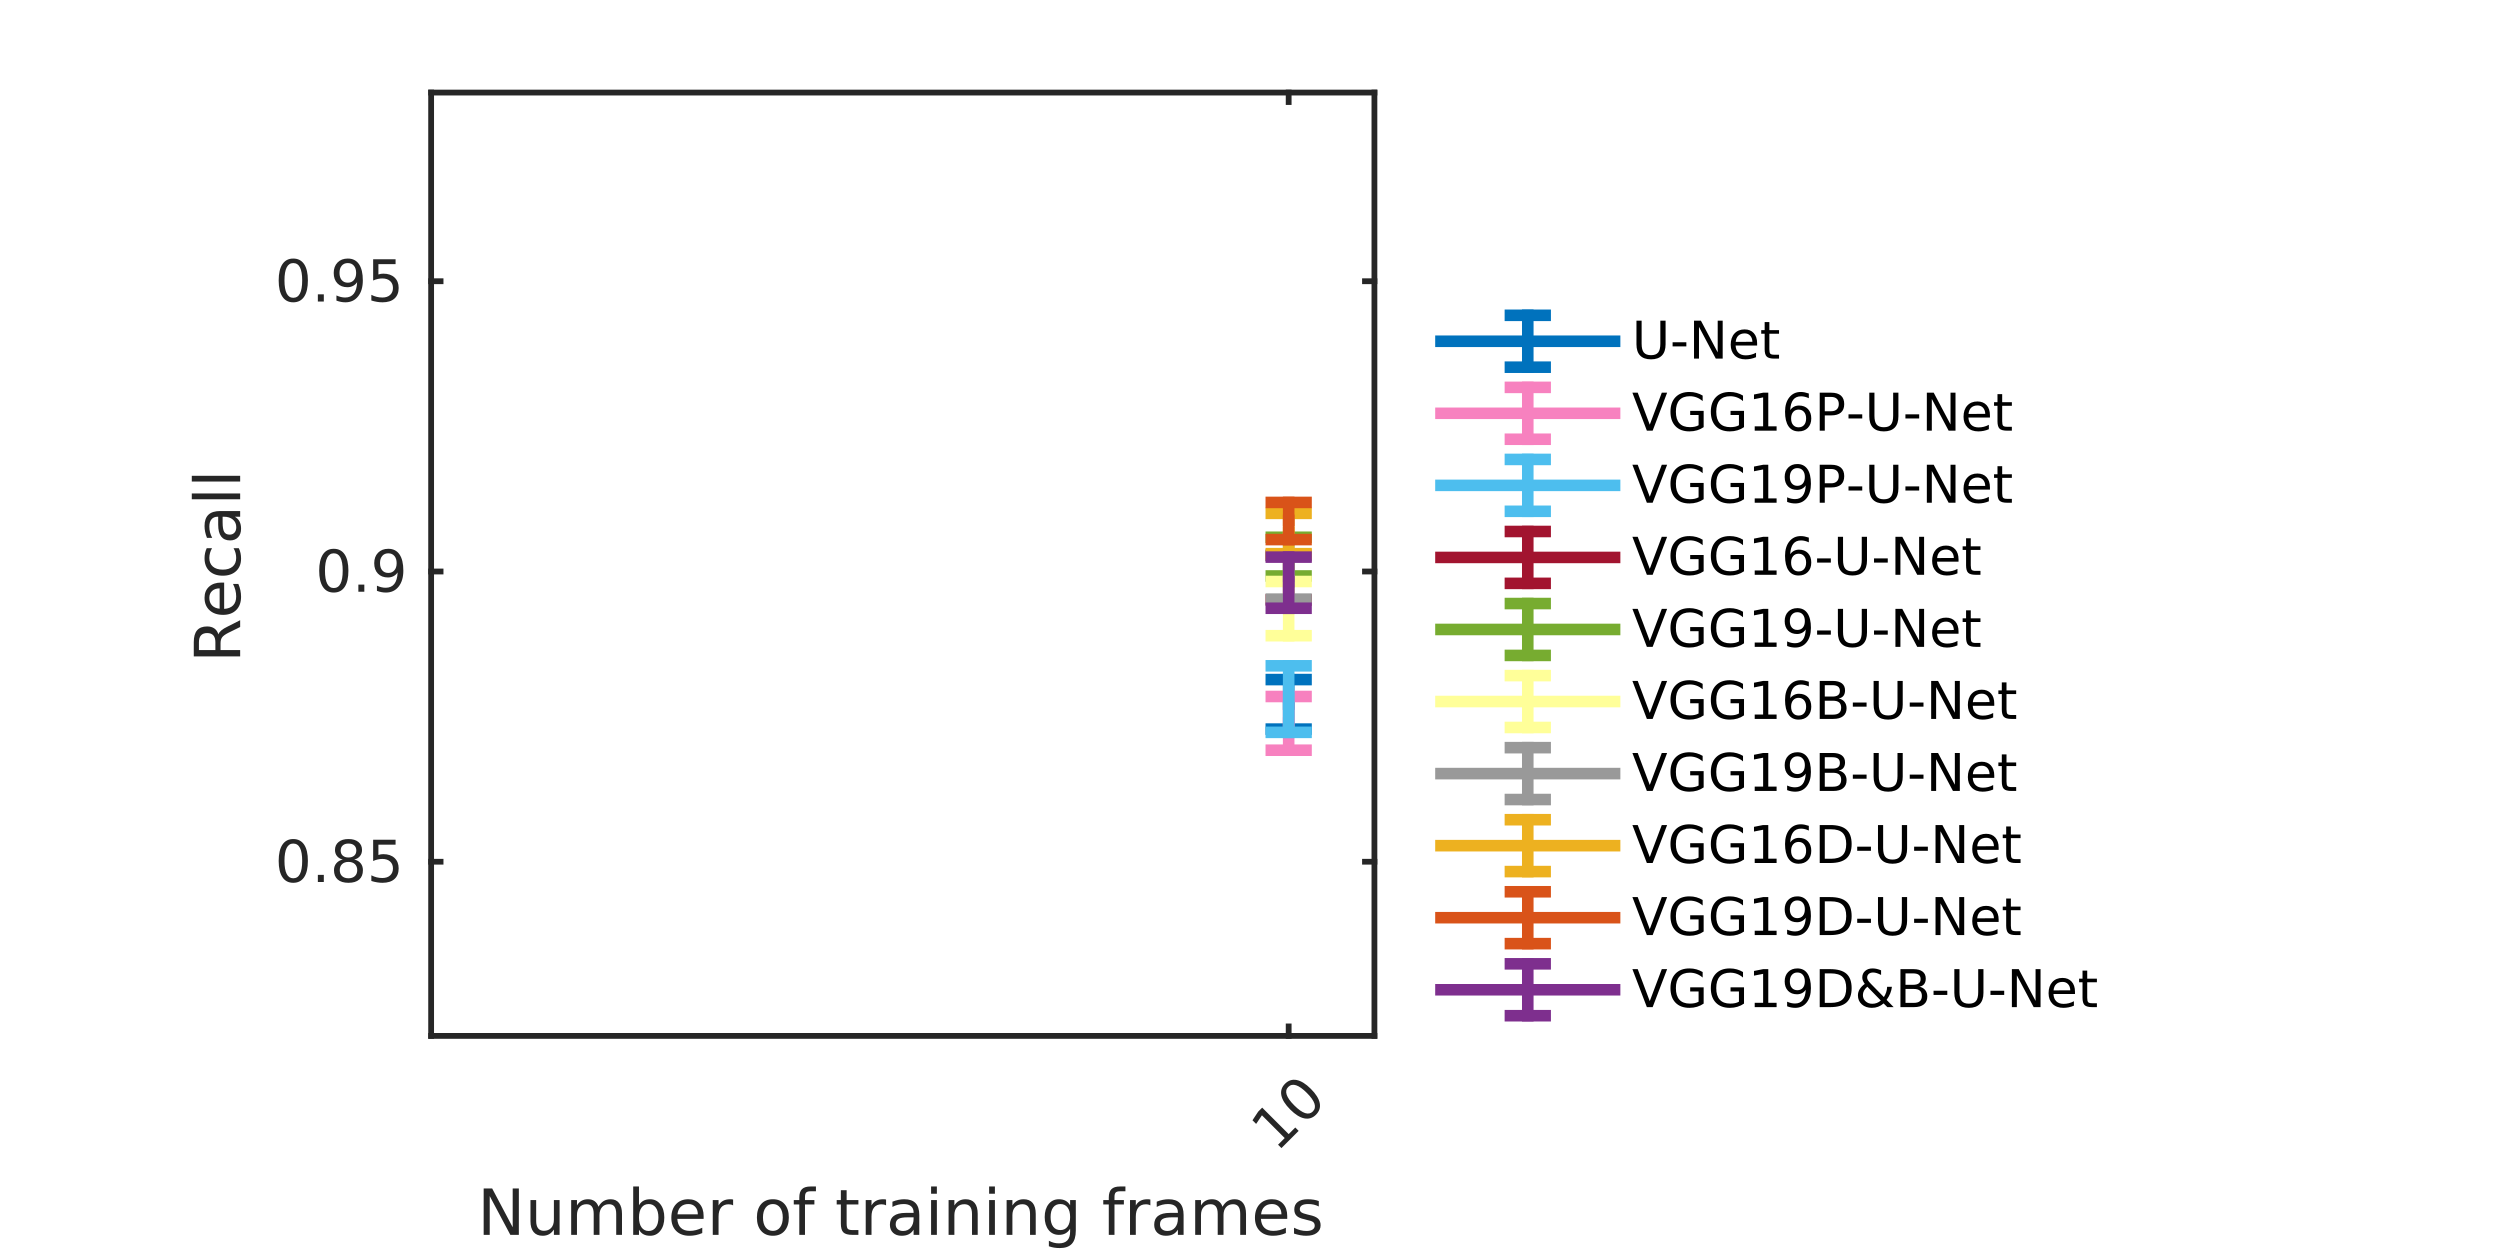 <?xml version="1.0"?>
<!DOCTYPE svg PUBLIC '-//W3C//DTD SVG 1.0//EN'
          'http://www.w3.org/TR/2001/REC-SVG-20010904/DTD/svg10.dtd'>
<svg xmlns:xlink="http://www.w3.org/1999/xlink" style="fill-opacity:1; color-rendering:auto; color-interpolation:auto; text-rendering:auto; stroke:black; stroke-linecap:square; stroke-miterlimit:10; shape-rendering:auto; stroke-opacity:1; fill:black; stroke-dasharray:none; font-weight:normal; stroke-width:1; font-family:'Dialog'; font-style:normal; stroke-linejoin:miter; font-size:12px; stroke-dashoffset:0; image-rendering:auto;" width="432" height="216" xmlns="http://www.w3.org/2000/svg"
><rect width="100%" height="100%" fill="#333333" stroke="none"/><!--Generated by the Batik Graphics2D SVG Generator--><defs id="genericDefs"
  /><g
  ><defs id="defs1"
    ><clipPath clipPathUnits="userSpaceOnUse" id="clipPath1"
      ><path d="M0 0 L432 0 L432 216 L0 216 L0 0 Z"
      /></clipPath
    ></defs
    ><g style="fill:white; stroke:white;"
    ><rect x="0" y="0" width="432" style="clip-path:url(#clipPath1); stroke:none;" height="216"
    /></g
    ><g style="fill:white; text-rendering:optimizeSpeed; color-rendering:optimizeSpeed; image-rendering:optimizeSpeed; shape-rendering:crispEdges; stroke:white; color-interpolation:sRGB;"
    ><rect x="0" width="432" height="216" y="0" style="stroke:none;"
      /><path style="stroke:none;" d="M74.5 179 L237.5 179 L237.5 16 L74.5 16 Z"
    /></g
    ><g style="fill:rgb(38,38,38); text-rendering:geometricPrecision; color-rendering:optimizeQuality; image-rendering:optimizeQuality; stroke-linejoin:round; stroke:rgb(38,38,38); color-interpolation:linearRGB;"
    ><line y2="179" style="fill:none;" x1="74.5" x2="237.5" y1="179"
      /><line y2="16" style="fill:none;" x1="74.5" x2="237.5" y1="16"
      /><line y2="177.37" style="fill:none;" x1="222.682" x2="222.682" y1="179"
      /><line y2="17.63" style="fill:none;" x1="222.682" x2="222.682" y1="16"
    /></g
    ><g transform="translate(222.682,183) rotate(-45)" style="font-size:10px; fill:rgb(38,38,38); text-rendering:geometricPrecision; color-rendering:optimizeQuality; image-rendering:optimizeQuality; stroke:rgb(38,38,38); color-interpolation:linearRGB;"
    ><path style="stroke:none;" d="M-11.766 9.172 L-10.141 9.172 L-10.141 3.609 L-11.906 3.953 L-11.906 3.062 L-10.156 2.703 L-9.172 2.703 L-9.172 9.172 L-7.562 9.172 L-7.562 10 L-11.766 10 L-11.766 9.172 ZM-3.466 3.359 Q-4.216 3.359 -4.599 4.109 Q-4.981 4.859 -4.981 6.359 Q-4.981 7.859 -4.599 8.609 Q-4.216 9.359 -3.466 9.359 Q-2.685 9.359 -2.302 8.609 Q-1.919 7.859 -1.919 6.359 Q-1.919 4.859 -2.302 4.109 Q-2.685 3.359 -3.466 3.359 ZM-3.466 2.578 Q-2.231 2.578 -1.583 3.547 Q-0.935 4.516 -0.935 6.359 Q-0.935 8.203 -1.583 9.172 Q-2.231 10.141 -3.466 10.141 Q-4.685 10.141 -5.333 9.172 Q-5.981 8.203 -5.981 6.359 Q-5.981 4.516 -5.333 3.547 Q-4.685 2.578 -3.466 2.578 Z"
    /></g
    ><g transform="translate(156,202.385)" style="font-size:11px; fill:rgb(38,38,38); text-rendering:geometricPrecision; color-rendering:optimizeQuality; image-rendering:optimizeQuality; stroke:rgb(38,38,38); color-interpolation:linearRGB;"
    ><path style="stroke:none;" d="M-72.422 2.984 L-70.953 2.984 L-67.406 9.688 L-67.406 2.984 L-66.344 2.984 L-66.344 11 L-67.812 11 L-71.375 4.297 L-71.375 11 L-72.422 11 L-72.422 2.984 ZM-64.334 8.625 L-64.334 4.984 L-63.35 4.984 L-63.35 8.594 Q-63.35 9.438 -63.014 9.867 Q-62.678 10.297 -62.022 10.297 Q-61.209 10.297 -60.748 9.789 Q-60.287 9.281 -60.287 8.391 L-60.287 4.984 L-59.303 4.984 L-59.303 11 L-60.287 11 L-60.287 10.078 Q-60.647 10.625 -61.123 10.891 Q-61.6 11.156 -62.225 11.156 Q-63.256 11.156 -63.795 10.508 Q-64.334 9.859 -64.334 8.625 ZM-52.581 6.141 Q-52.206 5.469 -51.69 5.156 Q-51.175 4.844 -50.472 4.844 Q-49.534 4.844 -49.026 5.5 Q-48.519 6.156 -48.519 7.375 L-48.519 11 L-49.519 11 L-49.519 7.406 Q-49.519 6.531 -49.823 6.117 Q-50.128 5.703 -50.753 5.703 Q-51.519 5.703 -51.964 6.211 Q-52.409 6.719 -52.409 7.594 L-52.409 11 L-53.409 11 L-53.409 7.406 Q-53.409 6.531 -53.714 6.117 Q-54.019 5.703 -54.659 5.703 Q-55.409 5.703 -55.855 6.211 Q-56.3 6.719 -56.3 7.594 L-56.3 11 L-57.3 11 L-57.3 4.984 L-56.3 4.984 L-56.3 5.922 Q-55.972 5.359 -55.495 5.102 Q-55.019 4.844 -54.378 4.844 Q-53.722 4.844 -53.261 5.172 Q-52.8 5.5 -52.581 6.141 ZM-42.225 8 Q-42.225 6.906 -42.678 6.289 Q-43.131 5.672 -43.913 5.672 Q-44.694 5.672 -45.139 6.289 Q-45.584 6.906 -45.584 8 Q-45.584 9.094 -45.139 9.711 Q-44.694 10.328 -43.913 10.328 Q-43.131 10.328 -42.678 9.711 Q-42.225 9.094 -42.225 8 ZM-45.584 5.891 Q-45.288 5.359 -44.811 5.102 Q-44.334 4.844 -43.663 4.844 Q-42.569 4.844 -41.889 5.711 Q-41.209 6.578 -41.209 8 Q-41.209 9.422 -41.889 10.289 Q-42.569 11.156 -43.663 11.156 Q-44.334 11.156 -44.811 10.898 Q-45.288 10.641 -45.584 10.094 L-45.584 11 L-46.584 11 L-46.584 2.641 L-45.584 2.641 L-45.584 5.891 ZM-34.415 7.75 L-34.415 8.234 L-38.961 8.234 Q-38.899 9.25 -38.352 9.781 Q-37.805 10.312 -36.821 10.312 Q-36.243 10.312 -35.711 10.172 Q-35.18 10.031 -34.649 9.766 L-34.649 10.688 Q-35.18 10.922 -35.743 11.039 Q-36.305 11.156 -36.868 11.156 Q-38.321 11.156 -39.157 10.32 Q-39.993 9.484 -39.993 8.047 Q-39.993 6.578 -39.196 5.711 Q-38.399 4.844 -37.04 4.844 Q-35.836 4.844 -35.126 5.625 Q-34.415 6.406 -34.415 7.75 ZM-35.415 7.453 Q-35.415 6.641 -35.86 6.156 Q-36.305 5.672 -37.04 5.672 Q-37.868 5.672 -38.36 6.141 Q-38.852 6.609 -38.93 7.453 L-35.415 7.453 ZM-29.319 5.906 Q-29.475 5.812 -29.67 5.766 Q-29.866 5.719 -30.1 5.719 Q-30.944 5.719 -31.389 6.266 Q-31.834 6.812 -31.834 7.828 L-31.834 11 L-32.834 11 L-32.834 4.984 L-31.834 4.984 L-31.834 5.922 Q-31.538 5.375 -31.038 5.109 Q-30.538 4.844 -29.819 4.844 Q-29.709 4.844 -29.592 4.852 Q-29.475 4.859 -29.319 4.891 L-29.319 5.906 ZM-22.44 5.672 Q-23.237 5.672 -23.698 6.297 Q-24.159 6.922 -24.159 8 Q-24.159 9.078 -23.706 9.695 Q-23.253 10.312 -22.44 10.312 Q-21.659 10.312 -21.198 9.695 Q-20.737 9.078 -20.737 8 Q-20.737 6.922 -21.198 6.297 Q-21.659 5.672 -22.44 5.672 ZM-22.44 4.844 Q-21.159 4.844 -20.425 5.68 Q-19.69 6.516 -19.69 8 Q-19.69 9.469 -20.425 10.312 Q-21.159 11.156 -22.44 11.156 Q-23.737 11.156 -24.472 10.312 Q-25.206 9.469 -25.206 8 Q-25.206 6.516 -24.472 5.68 Q-23.737 4.844 -22.44 4.844 ZM-15.007 2.641 L-15.007 3.469 L-15.945 3.469 Q-16.476 3.469 -16.687 3.68 Q-16.898 3.891 -16.898 4.453 L-16.898 4.984 L-15.273 4.984 L-15.273 5.75 L-16.898 5.75 L-16.898 11 L-17.882 11 L-17.882 5.75 L-18.835 5.75 L-18.835 4.984 L-17.882 4.984 L-17.882 4.562 Q-17.882 3.562 -17.421 3.102 Q-16.96 2.641 -15.945 2.641 L-15.007 2.641 ZM-9.701 3.281 L-9.701 4.984 L-7.669 4.984 L-7.669 5.75 L-9.701 5.75 L-9.701 9.016 Q-9.701 9.75 -9.498 9.961 Q-9.294 10.172 -8.685 10.172 L-7.669 10.172 L-7.669 11 L-8.685 11 Q-9.826 11 -10.263 10.57 Q-10.701 10.141 -10.701 9.016 L-10.701 5.75 L-11.419 5.75 L-11.419 4.984 L-10.701 4.984 L-10.701 3.281 L-9.701 3.281 ZM-2.888 5.906 Q-3.044 5.812 -3.239 5.766 Q-3.435 5.719 -3.669 5.719 Q-4.513 5.719 -4.958 6.266 Q-5.403 6.812 -5.403 7.828 L-5.403 11 L-6.403 11 L-6.403 4.984 L-5.403 4.984 L-5.403 5.922 Q-5.106 5.375 -4.606 5.109 Q-4.106 4.844 -3.388 4.844 Q-3.278 4.844 -3.161 4.852 Q-3.044 4.859 -2.888 4.891 L-2.888 5.906 ZM0.885 7.969 Q-0.303 7.969 -0.764 8.25 Q-1.225 8.531 -1.225 9.188 Q-1.225 9.703 -0.881 10.016 Q-0.537 10.328 0.057 10.328 Q0.885 10.328 1.377 9.742 Q1.869 9.156 1.869 8.203 L1.869 7.969 L0.885 7.969 ZM2.853 7.562 L2.853 11 L1.869 11 L1.869 10.094 Q1.541 10.641 1.033 10.898 Q0.525 11.156 -0.209 11.156 Q-1.131 11.156 -1.678 10.641 Q-2.225 10.125 -2.225 9.25 Q-2.225 8.234 -1.545 7.719 Q-0.865 7.203 0.494 7.203 L1.869 7.203 L1.869 7.109 Q1.869 6.422 1.424 6.047 Q0.979 5.672 0.166 5.672 Q-0.35 5.672 -0.842 5.797 Q-1.334 5.922 -1.787 6.172 L-1.787 5.266 Q-1.24 5.047 -0.725 4.945 Q-0.209 4.844 0.26 4.844 Q1.572 4.844 2.213 5.516 Q2.853 6.188 2.853 7.562 ZM4.891 4.984 L5.891 4.984 L5.891 11 L4.891 11 L4.891 4.984 ZM4.891 2.641 L5.891 2.641 L5.891 3.891 L4.891 3.891 L4.891 2.641 ZM12.947 7.375 L12.947 11 L11.963 11 L11.963 7.406 Q11.963 6.547 11.635 6.125 Q11.307 5.703 10.635 5.703 Q9.838 5.703 9.377 6.211 Q8.916 6.719 8.916 7.594 L8.916 11 L7.916 11 L7.916 4.984 L8.916 4.984 L8.916 5.922 Q9.26 5.375 9.744 5.109 Q10.229 4.844 10.854 4.844 Q11.885 4.844 12.416 5.484 Q12.947 6.125 12.947 7.375 ZM14.919 4.984 L15.919 4.984 L15.919 11 L14.919 11 L14.919 4.984 ZM14.919 2.641 L15.919 2.641 L15.919 3.891 L14.919 3.891 L14.919 2.641 ZM22.975 7.375 L22.975 11 L21.991 11 L21.991 7.406 Q21.991 6.547 21.663 6.125 Q21.334 5.703 20.663 5.703 Q19.866 5.703 19.405 6.211 Q18.944 6.719 18.944 7.594 L18.944 11 L17.944 11 L17.944 4.984 L18.944 4.984 L18.944 5.922 Q19.288 5.375 19.772 5.109 Q20.256 4.844 20.881 4.844 Q21.913 4.844 22.444 5.484 Q22.975 6.125 22.975 7.375 ZM28.916 7.922 Q28.916 6.844 28.47 6.258 Q28.025 5.672 27.228 5.672 Q26.431 5.672 25.986 6.258 Q25.541 6.844 25.541 7.922 Q25.541 8.984 25.986 9.578 Q26.431 10.172 27.228 10.172 Q28.025 10.172 28.47 9.578 Q28.916 8.984 28.916 7.922 ZM29.9 10.25 Q29.9 11.797 29.22 12.539 Q28.541 13.281 27.134 13.281 Q26.603 13.281 26.142 13.203 Q25.681 13.125 25.244 12.969 L25.244 12.016 Q25.681 12.25 26.103 12.359 Q26.525 12.469 26.978 12.469 Q27.947 12.469 28.431 11.961 Q28.916 11.453 28.916 10.438 L28.916 9.938 Q28.603 10.469 28.127 10.734 Q27.65 11 26.978 11 Q25.869 11 25.197 10.156 Q24.525 9.312 24.525 7.922 Q24.525 6.531 25.197 5.688 Q25.869 4.844 26.978 4.844 Q27.65 4.844 28.127 5.102 Q28.603 5.359 28.916 5.891 L28.916 4.984 L29.9 4.984 L29.9 10.25 ZM38.473 2.641 L38.473 3.469 L37.535 3.469 Q37.004 3.469 36.793 3.68 Q36.582 3.891 36.582 4.453 L36.582 4.984 L38.207 4.984 L38.207 5.75 L36.582 5.75 L36.582 11 L35.598 11 L35.598 5.75 L34.645 5.75 L34.645 4.984 L35.598 4.984 L35.598 4.562 Q35.598 3.562 36.059 3.102 Q36.52 2.641 37.535 2.641 L38.473 2.641 ZM42.783 5.906 Q42.627 5.812 42.431 5.766 Q42.236 5.719 42.002 5.719 Q41.158 5.719 40.712 6.266 Q40.267 6.812 40.267 7.828 L40.267 11 L39.267 11 L39.267 4.984 L40.267 4.984 L40.267 5.922 Q40.564 5.375 41.064 5.109 Q41.564 4.844 42.283 4.844 Q42.392 4.844 42.509 4.852 Q42.627 4.859 42.783 4.891 L42.783 5.906 ZM46.555 7.969 Q45.368 7.969 44.907 8.25 Q44.446 8.531 44.446 9.188 Q44.446 9.703 44.79 10.016 Q45.133 10.328 45.727 10.328 Q46.555 10.328 47.047 9.742 Q47.54 9.156 47.54 8.203 L47.54 7.969 L46.555 7.969 ZM48.524 7.562 L48.524 11 L47.54 11 L47.54 10.094 Q47.211 10.641 46.704 10.898 Q46.196 11.156 45.461 11.156 Q44.54 11.156 43.993 10.641 Q43.446 10.125 43.446 9.25 Q43.446 8.234 44.126 7.719 Q44.805 7.203 46.165 7.203 L47.54 7.203 L47.54 7.109 Q47.54 6.422 47.094 6.047 Q46.649 5.672 45.836 5.672 Q45.321 5.672 44.829 5.797 Q44.336 5.922 43.883 6.172 L43.883 5.266 Q44.43 5.047 44.946 4.945 Q45.461 4.844 45.93 4.844 Q47.243 4.844 47.883 5.516 Q48.524 6.188 48.524 7.562 ZM55.249 6.141 Q55.624 5.469 56.14 5.156 Q56.655 4.844 57.358 4.844 Q58.296 4.844 58.804 5.5 Q59.312 6.156 59.312 7.375 L59.312 11 L58.312 11 L58.312 7.406 Q58.312 6.531 58.007 6.117 Q57.702 5.703 57.077 5.703 Q56.312 5.703 55.866 6.211 Q55.421 6.719 55.421 7.594 L55.421 11 L54.421 11 L54.421 7.406 Q54.421 6.531 54.116 6.117 Q53.812 5.703 53.171 5.703 Q52.421 5.703 51.976 6.211 Q51.53 6.719 51.53 7.594 L51.53 11 L50.53 11 L50.53 4.984 L51.53 4.984 L51.53 5.922 Q51.858 5.359 52.335 5.102 Q52.812 4.844 53.452 4.844 Q54.108 4.844 54.569 5.172 Q55.03 5.5 55.249 6.141 ZM66.433 7.75 L66.433 8.234 L61.886 8.234 Q61.949 9.25 62.496 9.781 Q63.042 10.312 64.027 10.312 Q64.605 10.312 65.136 10.172 Q65.668 10.031 66.199 9.766 L66.199 10.688 Q65.668 10.922 65.105 11.039 Q64.543 11.156 63.98 11.156 Q62.527 11.156 61.691 10.32 Q60.855 9.484 60.855 8.047 Q60.855 6.578 61.652 5.711 Q62.449 4.844 63.808 4.844 Q65.011 4.844 65.722 5.625 Q66.433 6.406 66.433 7.75 ZM65.433 7.453 Q65.433 6.641 64.988 6.156 Q64.543 5.672 63.808 5.672 Q62.98 5.672 62.488 6.141 Q61.996 6.609 61.917 7.453 L65.433 7.453 ZM71.888 5.156 L71.888 6.094 Q71.466 5.875 71.013 5.773 Q70.56 5.672 70.076 5.672 Q69.341 5.672 68.974 5.898 Q68.607 6.125 68.607 6.562 Q68.607 6.906 68.873 7.102 Q69.138 7.297 69.935 7.484 L70.263 7.562 Q71.326 7.781 71.763 8.195 Q72.201 8.609 72.201 9.344 Q72.201 10.172 71.544 10.664 Q70.888 11.156 69.716 11.156 Q69.232 11.156 68.709 11.062 Q68.185 10.969 67.607 10.781 L67.607 9.766 Q68.154 10.047 68.685 10.188 Q69.216 10.328 69.748 10.328 Q70.435 10.328 70.81 10.086 Q71.185 9.844 71.185 9.422 Q71.185 9.016 70.919 8.797 Q70.654 8.578 69.732 8.391 L69.388 8.297 Q68.466 8.109 68.06 7.711 Q67.654 7.312 67.654 6.609 Q67.654 5.766 68.255 5.305 Q68.857 4.844 69.966 4.844 Q70.513 4.844 70.998 4.922 Q71.482 5 71.888 5.156 Z"
    /></g
    ><g style="fill:rgb(38,38,38); text-rendering:geometricPrecision; color-rendering:optimizeQuality; image-rendering:optimizeQuality; stroke-linejoin:round; stroke:rgb(38,38,38); color-interpolation:linearRGB;"
    ><line y2="16" style="fill:none;" x1="74.5" x2="74.5" y1="179"
      /><line y2="16" style="fill:none;" x1="237.5" x2="237.5" y1="179"
      /><line y2="148.908" style="fill:none;" x1="74.5" x2="76.13" y1="148.908"
      /><line y2="98.754" style="fill:none;" x1="74.5" x2="76.13" y1="98.754"
      /><line y2="48.6" style="fill:none;" x1="74.5" x2="76.13" y1="48.6"
      /><line y2="148.908" style="fill:none;" x1="237.5" x2="235.87" y1="148.908"
      /><line y2="98.754" style="fill:none;" x1="237.5" x2="235.87" y1="98.754"
      /><line y2="48.6" style="fill:none;" x1="237.5" x2="235.87" y1="48.6"
    /></g
    ><g transform="translate(70.5,148.908)" style="font-size:10px; fill:rgb(38,38,38); text-rendering:geometricPrecision; color-rendering:optimizeQuality; image-rendering:optimizeQuality; stroke:rgb(38,38,38); color-interpolation:linearRGB;"
    ><path style="stroke:none;" d="M-19.828 -3.141 Q-20.578 -3.141 -20.961 -2.391 Q-21.344 -1.641 -21.344 -0.141 Q-21.344 1.359 -20.961 2.109 Q-20.578 2.859 -19.828 2.859 Q-19.047 2.859 -18.664 2.109 Q-18.281 1.359 -18.281 -0.141 Q-18.281 -1.641 -18.664 -2.391 Q-19.047 -3.141 -19.828 -3.141 ZM-19.828 -3.922 Q-18.594 -3.922 -17.945 -2.953 Q-17.297 -1.984 -17.297 -0.141 Q-17.297 1.703 -17.945 2.672 Q-18.594 3.641 -19.828 3.641 Q-21.047 3.641 -21.695 2.672 Q-22.344 1.703 -22.344 -0.141 Q-22.344 -1.984 -21.695 -2.953 Q-21.047 -3.922 -19.828 -3.922 ZM-15.575 2.266 L-14.544 2.266 L-14.544 3.5 L-15.575 3.5 L-15.575 2.266 ZM-10.287 0.031 Q-10.99 0.031 -11.389 0.414 Q-11.787 0.797 -11.787 1.453 Q-11.787 2.109 -11.389 2.484 Q-10.99 2.859 -10.287 2.859 Q-9.584 2.859 -9.178 2.484 Q-8.771 2.109 -8.771 1.453 Q-8.771 0.797 -9.17 0.414 Q-9.568 0.031 -10.287 0.031 ZM-11.271 -0.375 Q-11.896 -0.531 -12.256 -0.969 Q-12.615 -1.406 -12.615 -2.031 Q-12.615 -2.906 -11.99 -3.414 Q-11.365 -3.922 -10.287 -3.922 Q-9.193 -3.922 -8.568 -3.414 Q-7.943 -2.906 -7.943 -2.031 Q-7.943 -1.406 -8.303 -0.969 Q-8.662 -0.531 -9.287 -0.375 Q-8.568 -0.219 -8.178 0.266 Q-7.787 0.75 -7.787 1.453 Q-7.787 2.516 -8.428 3.078 Q-9.068 3.641 -10.287 3.641 Q-11.49 3.641 -12.139 3.078 Q-12.787 2.516 -12.787 1.453 Q-12.787 0.75 -12.381 0.266 Q-11.975 -0.219 -11.271 -0.375 ZM-11.631 -1.938 Q-11.631 -1.375 -11.271 -1.055 Q-10.912 -0.734 -10.287 -0.734 Q-9.646 -0.734 -9.287 -1.055 Q-8.928 -1.375 -8.928 -1.938 Q-8.928 -2.5 -9.287 -2.82 Q-9.646 -3.141 -10.287 -3.141 Q-10.912 -3.141 -11.271 -2.82 Q-11.631 -2.5 -11.631 -1.938 ZM-6.019 -3.797 L-2.144 -3.797 L-2.144 -2.953 L-5.112 -2.953 L-5.112 -1.172 Q-4.894 -1.25 -4.683 -1.281 Q-4.472 -1.312 -4.253 -1.312 Q-3.034 -1.312 -2.323 -0.648 Q-1.612 0.016 -1.612 1.156 Q-1.612 2.344 -2.339 2.992 Q-3.065 3.641 -4.409 3.641 Q-4.862 3.641 -5.339 3.562 Q-5.815 3.484 -6.331 3.328 L-6.331 2.344 Q-5.878 2.578 -5.409 2.695 Q-4.94 2.812 -4.425 2.812 Q-3.581 2.812 -3.089 2.367 Q-2.597 1.922 -2.597 1.156 Q-2.597 0.406 -3.089 -0.039 Q-3.581 -0.484 -4.425 -0.484 Q-4.815 -0.484 -5.214 -0.398 Q-5.612 -0.312 -6.019 -0.125 L-6.019 -3.797 Z"
    /></g
    ><g transform="translate(70.5,98.754)" style="font-size:10px; fill:rgb(38,38,38); text-rendering:geometricPrecision; color-rendering:optimizeQuality; image-rendering:optimizeQuality; stroke:rgb(38,38,38); color-interpolation:linearRGB;"
    ><path style="stroke:none;" d="M-12.828 -3.141 Q-13.578 -3.141 -13.961 -2.391 Q-14.344 -1.641 -14.344 -0.141 Q-14.344 1.359 -13.961 2.109 Q-13.578 2.859 -12.828 2.859 Q-12.047 2.859 -11.664 2.109 Q-11.281 1.359 -11.281 -0.141 Q-11.281 -1.641 -11.664 -2.391 Q-12.047 -3.141 -12.828 -3.141 ZM-12.828 -3.922 Q-11.594 -3.922 -10.945 -2.953 Q-10.297 -1.984 -10.297 -0.141 Q-10.297 1.703 -10.945 2.672 Q-11.594 3.641 -12.828 3.641 Q-14.047 3.641 -14.695 2.672 Q-15.344 1.703 -15.344 -0.141 Q-15.344 -1.984 -14.695 -2.953 Q-14.047 -3.922 -12.828 -3.922 ZM-8.575 2.266 L-7.544 2.266 L-7.544 3.5 L-8.575 3.5 L-8.575 2.266 ZM-5.365 3.344 L-5.365 2.453 Q-4.99 2.625 -4.607 2.719 Q-4.225 2.812 -3.865 2.812 Q-2.881 2.812 -2.365 2.156 Q-1.85 1.5 -1.787 0.156 Q-2.068 0.578 -2.498 0.805 Q-2.928 1.031 -3.459 1.031 Q-4.553 1.031 -5.193 0.367 Q-5.834 -0.297 -5.834 -1.438 Q-5.834 -2.562 -5.17 -3.242 Q-4.506 -3.922 -3.397 -3.922 Q-2.131 -3.922 -1.467 -2.953 Q-0.803 -1.984 -0.803 -0.141 Q-0.803 1.578 -1.615 2.609 Q-2.428 3.641 -3.818 3.641 Q-4.193 3.641 -4.568 3.57 Q-4.943 3.5 -5.365 3.344 ZM-3.397 0.25 Q-2.74 0.25 -2.35 -0.203 Q-1.959 -0.656 -1.959 -1.438 Q-1.959 -2.234 -2.35 -2.688 Q-2.74 -3.141 -3.397 -3.141 Q-4.068 -3.141 -4.451 -2.688 Q-4.834 -2.234 -4.834 -1.438 Q-4.834 -0.656 -4.451 -0.203 Q-4.068 0.25 -3.397 0.25 Z"
    /></g
    ><g transform="translate(70.5,48.6)" style="font-size:10px; fill:rgb(38,38,38); text-rendering:geometricPrecision; color-rendering:optimizeQuality; image-rendering:optimizeQuality; stroke:rgb(38,38,38); color-interpolation:linearRGB;"
    ><path style="stroke:none;" d="M-19.828 -3.141 Q-20.578 -3.141 -20.961 -2.391 Q-21.344 -1.641 -21.344 -0.141 Q-21.344 1.359 -20.961 2.109 Q-20.578 2.859 -19.828 2.859 Q-19.047 2.859 -18.664 2.109 Q-18.281 1.359 -18.281 -0.141 Q-18.281 -1.641 -18.664 -2.391 Q-19.047 -3.141 -19.828 -3.141 ZM-19.828 -3.922 Q-18.594 -3.922 -17.945 -2.953 Q-17.297 -1.984 -17.297 -0.141 Q-17.297 1.703 -17.945 2.672 Q-18.594 3.641 -19.828 3.641 Q-21.047 3.641 -21.695 2.672 Q-22.344 1.703 -22.344 -0.141 Q-22.344 -1.984 -21.695 -2.953 Q-21.047 -3.922 -19.828 -3.922 ZM-15.575 2.266 L-14.544 2.266 L-14.544 3.5 L-15.575 3.5 L-15.575 2.266 ZM-12.365 3.344 L-12.365 2.453 Q-11.99 2.625 -11.607 2.719 Q-11.225 2.812 -10.865 2.812 Q-9.881 2.812 -9.365 2.156 Q-8.85 1.5 -8.787 0.156 Q-9.068 0.578 -9.498 0.805 Q-9.928 1.031 -10.459 1.031 Q-11.553 1.031 -12.193 0.367 Q-12.834 -0.297 -12.834 -1.438 Q-12.834 -2.562 -12.17 -3.242 Q-11.506 -3.922 -10.396 -3.922 Q-9.131 -3.922 -8.467 -2.953 Q-7.803 -1.984 -7.803 -0.141 Q-7.803 1.578 -8.615 2.609 Q-9.428 3.641 -10.818 3.641 Q-11.193 3.641 -11.568 3.57 Q-11.943 3.5 -12.365 3.344 ZM-10.396 0.25 Q-9.74 0.25 -9.35 -0.203 Q-8.959 -0.656 -8.959 -1.438 Q-8.959 -2.234 -9.35 -2.688 Q-9.74 -3.141 -10.396 -3.141 Q-11.068 -3.141 -11.451 -2.688 Q-11.834 -2.234 -11.834 -1.438 Q-11.834 -0.656 -11.451 -0.203 Q-11.068 0.25 -10.396 0.25 ZM-6.019 -3.797 L-2.144 -3.797 L-2.144 -2.953 L-5.112 -2.953 L-5.112 -1.172 Q-4.894 -1.25 -4.683 -1.281 Q-4.472 -1.312 -4.253 -1.312 Q-3.034 -1.312 -2.323 -0.648 Q-1.612 0.016 -1.612 1.156 Q-1.612 2.344 -2.339 2.992 Q-3.065 3.641 -4.409 3.641 Q-4.862 3.641 -5.339 3.562 Q-5.815 3.484 -6.331 3.328 L-6.331 2.344 Q-5.878 2.578 -5.409 2.695 Q-4.94 2.812 -4.425 2.812 Q-3.581 2.812 -3.089 2.367 Q-2.597 1.922 -2.597 1.156 Q-2.597 0.406 -3.089 -0.039 Q-3.581 -0.484 -4.425 -0.484 Q-4.815 -0.484 -5.214 -0.398 Q-5.612 -0.312 -6.019 -0.125 L-6.019 -3.797 Z"
    /></g
    ><g transform="translate(44.5,97.5) rotate(-90)" style="font-size:11px; fill:rgb(38,38,38); text-rendering:geometricPrecision; color-rendering:optimizeQuality; image-rendering:optimizeQuality; stroke:rgb(38,38,38); color-interpolation:linearRGB;"
    ><path style="stroke:none;" d="M-12.125 -6.766 Q-11.766 -6.641 -11.438 -6.258 Q-11.109 -5.875 -10.781 -5.188 L-9.672 -3 L-10.844 -3 L-11.859 -5.062 Q-12.266 -5.859 -12.641 -6.125 Q-13.016 -6.391 -13.656 -6.391 L-14.828 -6.391 L-14.828 -3 L-15.922 -3 L-15.922 -11.016 L-13.469 -11.016 Q-12.094 -11.016 -11.422 -10.445 Q-10.75 -9.875 -10.75 -8.703 Q-10.75 -7.953 -11.102 -7.453 Q-11.453 -6.953 -12.125 -6.766 ZM-14.828 -10.125 L-14.828 -7.281 L-13.469 -7.281 Q-12.688 -7.281 -12.289 -7.641 Q-11.891 -8 -11.891 -8.703 Q-11.891 -9.406 -12.289 -9.766 Q-12.688 -10.125 -13.469 -10.125 L-14.828 -10.125 ZM-3.169 -6.25 L-3.169 -5.766 L-7.716 -5.766 Q-7.654 -4.75 -7.107 -4.219 Q-6.56 -3.688 -5.576 -3.688 Q-4.998 -3.688 -4.466 -3.828 Q-3.935 -3.969 -3.404 -4.234 L-3.404 -3.312 Q-3.935 -3.078 -4.498 -2.961 Q-5.06 -2.844 -5.623 -2.844 Q-7.076 -2.844 -7.912 -3.68 Q-8.748 -4.516 -8.748 -5.953 Q-8.748 -7.422 -7.951 -8.289 Q-7.154 -9.156 -5.794 -9.156 Q-4.591 -9.156 -3.88 -8.375 Q-3.169 -7.594 -3.169 -6.25 ZM-4.169 -6.547 Q-4.169 -7.359 -4.615 -7.844 Q-5.06 -8.328 -5.794 -8.328 Q-6.623 -8.328 -7.115 -7.859 Q-7.607 -7.391 -7.685 -6.547 L-4.169 -6.547 ZM2.77 -8.781 L2.77 -7.859 Q2.364 -8.094 1.942 -8.211 Q1.52 -8.328 1.083 -8.328 Q0.129 -8.328 -0.402 -7.719 Q-0.933 -7.109 -0.933 -6 Q-0.933 -4.906 -0.402 -4.297 Q0.129 -3.688 1.083 -3.688 Q1.52 -3.688 1.942 -3.797 Q2.364 -3.906 2.77 -4.141 L2.77 -3.234 Q2.364 -3.031 1.919 -2.938 Q1.473 -2.844 0.973 -2.844 Q-0.386 -2.844 -1.183 -3.695 Q-1.98 -4.547 -1.98 -6 Q-1.98 -7.469 -1.175 -8.312 Q-0.371 -9.156 1.036 -9.156 Q1.504 -9.156 1.934 -9.062 Q2.364 -8.969 2.77 -8.781 ZM7.224 -6.031 Q6.037 -6.031 5.576 -5.75 Q5.115 -5.469 5.115 -4.812 Q5.115 -4.297 5.458 -3.984 Q5.802 -3.672 6.396 -3.672 Q7.224 -3.672 7.716 -4.258 Q8.209 -4.844 8.209 -5.797 L8.209 -6.031 L7.224 -6.031 ZM9.193 -6.438 L9.193 -3 L8.209 -3 L8.209 -3.906 Q7.88 -3.359 7.373 -3.102 Q6.865 -2.844 6.13 -2.844 Q5.208 -2.844 4.662 -3.359 Q4.115 -3.875 4.115 -4.75 Q4.115 -5.766 4.794 -6.281 Q5.474 -6.797 6.833 -6.797 L8.209 -6.797 L8.209 -6.891 Q8.209 -7.578 7.763 -7.953 Q7.318 -8.328 6.505 -8.328 Q5.99 -8.328 5.498 -8.203 Q5.005 -8.078 4.552 -7.828 L4.552 -8.734 Q5.099 -8.953 5.615 -9.055 Q6.13 -9.156 6.599 -9.156 Q7.912 -9.156 8.552 -8.484 Q9.193 -7.812 9.193 -6.438 ZM11.23 -11.359 L12.23 -11.359 L12.23 -3 L11.23 -3 L11.23 -11.359 ZM14.287 -11.359 L15.287 -11.359 L15.287 -3 L14.287 -3 L14.287 -11.359 Z"
    /></g
    ><g style="stroke-linecap:butt; fill:rgb(0,114,189); text-rendering:geometricPrecision; image-rendering:optimizeQuality; color-rendering:optimizeQuality; stroke-linejoin:round; stroke:rgb(0,114,189); color-interpolation:linearRGB; stroke-width:2;"
    ><line y2="125.988" style="fill:none;" x1="222.682" x2="222.682" y1="121.667"
      /><line y2="117.431" style="fill:none;" x1="222.682" x2="222.682" y1="121.667"
    /></g
    ><g transform="translate(222.682,125.988)" style="fill:rgb(0,114,189); text-rendering:geometricPrecision; color-rendering:optimizeQuality; image-rendering:optimizeQuality; color-interpolation:linearRGB; stroke:rgb(0,114,189);"
    ><path style="stroke:none;" d="M-3 0 L3 0"
    /></g
    ><g transform="translate(222.682,125.988)" style="stroke-linecap:butt; fill:rgb(0,114,189); text-rendering:geometricPrecision; color-rendering:optimizeQuality; image-rendering:optimizeQuality; stroke:rgb(0,114,189); color-interpolation:linearRGB; stroke-width:2;"
    ><path style="fill:none;" d="M-3 0 L3 0"
    /></g
    ><g transform="translate(222.682,117.431)" style="fill:rgb(0,114,189); text-rendering:geometricPrecision; color-rendering:optimizeQuality; image-rendering:optimizeQuality; color-interpolation:linearRGB; stroke:rgb(0,114,189);"
    ><path style="stroke:none;" d="M-3 0 L3 0"
    /></g
    ><g transform="translate(222.682,117.431)" style="stroke-linecap:butt; fill:rgb(0,114,189); text-rendering:geometricPrecision; color-rendering:optimizeQuality; image-rendering:optimizeQuality; stroke:rgb(0,114,189); color-interpolation:linearRGB; stroke-width:2;"
    ><path style="fill:none;" d="M-3 0 L3 0"
      /><line transform="translate(-222.682,-117.431)" x1="222.682" x2="222.682" y1="124.971" style="fill:none; stroke-linejoin:round; stroke:rgb(247,129,191);" y2="129.637"
      /><line transform="translate(-222.682,-117.431)" x1="222.682" x2="222.682" y1="124.971" style="fill:none; stroke-linejoin:round; stroke:rgb(247,129,191);" y2="120.355"
    /></g
    ><g transform="translate(222.682,129.637)" style="fill:rgb(247,129,191); text-rendering:geometricPrecision; color-rendering:optimizeQuality; image-rendering:optimizeQuality; color-interpolation:linearRGB; stroke:rgb(247,129,191);"
    ><path style="stroke:none;" d="M-3 0 L3 0"
    /></g
    ><g transform="translate(222.682,129.637)" style="stroke-linecap:butt; fill:rgb(247,129,191); text-rendering:geometricPrecision; color-rendering:optimizeQuality; image-rendering:optimizeQuality; stroke:rgb(247,129,191); color-interpolation:linearRGB; stroke-width:2;"
    ><path style="fill:none;" d="M-3 0 L3 0"
    /></g
    ><g transform="translate(222.682,120.355)" style="fill:rgb(247,129,191); text-rendering:geometricPrecision; color-rendering:optimizeQuality; image-rendering:optimizeQuality; color-interpolation:linearRGB; stroke:rgb(247,129,191);"
    ><path style="stroke:none;" d="M-3 0 L3 0"
    /></g
    ><g transform="translate(222.682,120.355)" style="stroke-linecap:butt; fill:rgb(247,129,191); text-rendering:geometricPrecision; color-rendering:optimizeQuality; image-rendering:optimizeQuality; stroke:rgb(247,129,191); color-interpolation:linearRGB; stroke-width:2;"
    ><path style="fill:none;" d="M-3 0 L3 0"
      /><line transform="translate(-222.682,-120.355)" x1="222.682" x2="222.682" y1="120.495" style="fill:none; stroke-linejoin:round; stroke:rgb(77,190,238);" y2="126.551"
      /><line transform="translate(-222.682,-120.355)" x1="222.682" x2="222.682" y1="120.495" style="fill:none; stroke-linejoin:round; stroke:rgb(77,190,238);" y2="115.052"
    /></g
    ><g transform="translate(222.682,126.551)" style="fill:rgb(77,190,238); text-rendering:geometricPrecision; color-rendering:optimizeQuality; image-rendering:optimizeQuality; color-interpolation:linearRGB; stroke:rgb(77,190,238);"
    ><path style="stroke:none;" d="M-3 0 L3 0"
    /></g
    ><g transform="translate(222.682,126.551)" style="stroke-linecap:butt; fill:rgb(77,190,238); text-rendering:geometricPrecision; color-rendering:optimizeQuality; image-rendering:optimizeQuality; stroke:rgb(77,190,238); color-interpolation:linearRGB; stroke-width:2;"
    ><path style="fill:none;" d="M-3 0 L3 0"
    /></g
    ><g transform="translate(222.682,115.052)" style="fill:rgb(77,190,238); text-rendering:geometricPrecision; color-rendering:optimizeQuality; image-rendering:optimizeQuality; color-interpolation:linearRGB; stroke:rgb(77,190,238);"
    ><path style="stroke:none;" d="M-3 0 L3 0"
    /></g
    ><g transform="translate(222.682,115.052)" style="stroke-linecap:butt; fill:rgb(77,190,238); text-rendering:geometricPrecision; color-rendering:optimizeQuality; image-rendering:optimizeQuality; stroke:rgb(77,190,238); color-interpolation:linearRGB; stroke-width:2;"
    ><path style="fill:none;" d="M-3 0 L3 0"
      /><line transform="translate(-222.682,-115.052)" x1="222.682" x2="222.682" y1="99.658" style="fill:none; stroke-linejoin:round; stroke:rgb(162,20,47);" y2="103.663"
      /><line transform="translate(-222.682,-115.052)" x1="222.682" x2="222.682" y1="99.658" style="fill:none; stroke-linejoin:round; stroke:rgb(162,20,47);" y2="95.99"
    /></g
    ><g transform="translate(222.682,103.663)" style="fill:rgb(162,20,47); text-rendering:geometricPrecision; color-rendering:optimizeQuality; image-rendering:optimizeQuality; color-interpolation:linearRGB; stroke:rgb(162,20,47);"
    ><path style="stroke:none;" d="M-3 0 L3 0"
    /></g
    ><g transform="translate(222.682,103.663)" style="stroke-linecap:butt; fill:rgb(162,20,47); text-rendering:geometricPrecision; color-rendering:optimizeQuality; image-rendering:optimizeQuality; stroke:rgb(162,20,47); color-interpolation:linearRGB; stroke-width:2;"
    ><path style="fill:none;" d="M-3 0 L3 0"
    /></g
    ><g transform="translate(222.682,95.99)" style="fill:rgb(162,20,47); text-rendering:geometricPrecision; color-rendering:optimizeQuality; image-rendering:optimizeQuality; color-interpolation:linearRGB; stroke:rgb(162,20,47);"
    ><path style="stroke:none;" d="M-3 0 L3 0"
    /></g
    ><g transform="translate(222.682,95.99)" style="stroke-linecap:butt; fill:rgb(162,20,47); text-rendering:geometricPrecision; color-rendering:optimizeQuality; image-rendering:optimizeQuality; stroke:rgb(162,20,47); color-interpolation:linearRGB; stroke-width:2;"
    ><path style="fill:none;" d="M-3 0 L3 0"
      /><line transform="translate(-222.682,-95.99)" x1="222.682" x2="222.682" y1="96.114" style="fill:none; stroke-linejoin:round; stroke:rgb(119,172,48);" y2="99.529"
      /><line transform="translate(-222.682,-95.99)" x1="222.682" x2="222.682" y1="96.114" style="fill:none; stroke-linejoin:round; stroke:rgb(119,172,48);" y2="92.839"
    /></g
    ><g transform="translate(222.682,99.529)" style="fill:rgb(119,172,48); text-rendering:geometricPrecision; color-rendering:optimizeQuality; image-rendering:optimizeQuality; color-interpolation:linearRGB; stroke:rgb(119,172,48);"
    ><path style="stroke:none;" d="M-3 0 L3 0"
    /></g
    ><g transform="translate(222.682,99.529)" style="stroke-linecap:butt; fill:rgb(119,172,48); text-rendering:geometricPrecision; color-rendering:optimizeQuality; image-rendering:optimizeQuality; stroke:rgb(119,172,48); color-interpolation:linearRGB; stroke-width:2;"
    ><path style="fill:none;" d="M-3 0 L3 0"
    /></g
    ><g transform="translate(222.682,92.839)" style="fill:rgb(119,172,48); text-rendering:geometricPrecision; color-rendering:optimizeQuality; image-rendering:optimizeQuality; color-interpolation:linearRGB; stroke:rgb(119,172,48);"
    ><path style="stroke:none;" d="M-3 0 L3 0"
    /></g
    ><g transform="translate(222.682,92.839)" style="stroke-linecap:butt; fill:rgb(119,172,48); text-rendering:geometricPrecision; color-rendering:optimizeQuality; image-rendering:optimizeQuality; stroke:rgb(119,172,48); color-interpolation:linearRGB; stroke-width:2;"
    ><path style="fill:none;" d="M-3 0 L3 0"
      /><line transform="translate(-222.682,-92.839)" x1="222.682" x2="222.682" y1="104.888" style="fill:none; stroke-linejoin:round; stroke:rgb(255,255,153);" y2="109.849"
      /><line transform="translate(-222.682,-92.839)" x1="222.682" x2="222.682" y1="104.888" style="fill:none; stroke-linejoin:round; stroke:rgb(255,255,153);" y2="100.483"
    /></g
    ><g transform="translate(222.682,109.849)" style="fill:rgb(255,255,153); text-rendering:geometricPrecision; color-rendering:optimizeQuality; image-rendering:optimizeQuality; color-interpolation:linearRGB; stroke:rgb(255,255,153);"
    ><path style="stroke:none;" d="M-3 0 L3 0"
    /></g
    ><g transform="translate(222.682,109.849)" style="stroke-linecap:butt; fill:rgb(255,255,153); text-rendering:geometricPrecision; color-rendering:optimizeQuality; image-rendering:optimizeQuality; stroke:rgb(255,255,153); color-interpolation:linearRGB; stroke-width:2;"
    ><path style="fill:none;" d="M-3 0 L3 0"
    /></g
    ><g transform="translate(222.682,100.483)" style="fill:rgb(255,255,153); text-rendering:geometricPrecision; color-rendering:optimizeQuality; image-rendering:optimizeQuality; color-interpolation:linearRGB; stroke:rgb(255,255,153);"
    ><path style="stroke:none;" d="M-3 0 L3 0"
    /></g
    ><g transform="translate(222.682,100.483)" style="stroke-linecap:butt; fill:rgb(255,255,153); text-rendering:geometricPrecision; color-rendering:optimizeQuality; image-rendering:optimizeQuality; stroke:rgb(255,255,153); color-interpolation:linearRGB; stroke-width:2;"
    ><path style="fill:none;" d="M-3 0 L3 0"
      /><line transform="translate(-222.682,-100.483)" x1="222.682" x2="222.682" y1="99.55" style="fill:none; stroke-linejoin:round; stroke:rgb(153,153,153);" y2="103.531"
      /><line transform="translate(-222.682,-100.483)" x1="222.682" x2="222.682" y1="99.55" style="fill:none; stroke-linejoin:round; stroke:rgb(153,153,153);" y2="95.951"
    /></g
    ><g transform="translate(222.682,103.531)" style="fill:rgb(153,153,153); text-rendering:geometricPrecision; color-rendering:optimizeQuality; image-rendering:optimizeQuality; color-interpolation:linearRGB; stroke:rgb(153,153,153);"
    ><path style="stroke:none;" d="M-3 0 L3 0"
    /></g
    ><g transform="translate(222.682,103.531)" style="stroke-linecap:butt; fill:rgb(153,153,153); text-rendering:geometricPrecision; color-rendering:optimizeQuality; image-rendering:optimizeQuality; stroke:rgb(153,153,153); color-interpolation:linearRGB; stroke-width:2;"
    ><path style="fill:none;" d="M-3 0 L3 0"
    /></g
    ><g transform="translate(222.682,95.951)" style="fill:rgb(153,153,153); text-rendering:geometricPrecision; color-rendering:optimizeQuality; image-rendering:optimizeQuality; color-interpolation:linearRGB; stroke:rgb(153,153,153);"
    ><path style="stroke:none;" d="M-3 0 L3 0"
    /></g
    ><g transform="translate(222.682,95.951)" style="stroke-linecap:butt; fill:rgb(153,153,153); text-rendering:geometricPrecision; color-rendering:optimizeQuality; image-rendering:optimizeQuality; stroke:rgb(153,153,153); color-interpolation:linearRGB; stroke-width:2;"
    ><path style="fill:none;" d="M-3 0 L3 0"
      /><line transform="translate(-222.682,-95.951)" x1="222.682" x2="222.682" y1="92.03" style="fill:none; stroke-linejoin:round; stroke:rgb(237,177,32);" y2="95.673"
      /><line transform="translate(-222.682,-95.951)" x1="222.682" x2="222.682" y1="92.03" style="fill:none; stroke-linejoin:round; stroke:rgb(237,177,32);" y2="88.708"
    /></g
    ><g transform="translate(222.682,95.673)" style="fill:rgb(237,177,32); text-rendering:geometricPrecision; color-rendering:optimizeQuality; image-rendering:optimizeQuality; color-interpolation:linearRGB; stroke:rgb(237,177,32);"
    ><path style="stroke:none;" d="M-3 0 L3 0"
    /></g
    ><g transform="translate(222.682,95.673)" style="stroke-linecap:butt; fill:rgb(237,177,32); text-rendering:geometricPrecision; color-rendering:optimizeQuality; image-rendering:optimizeQuality; stroke:rgb(237,177,32); color-interpolation:linearRGB; stroke-width:2;"
    ><path style="fill:none;" d="M-3 0 L3 0"
    /></g
    ><g transform="translate(222.682,88.708)" style="fill:rgb(237,177,32); text-rendering:geometricPrecision; color-rendering:optimizeQuality; image-rendering:optimizeQuality; color-interpolation:linearRGB; stroke:rgb(237,177,32);"
    ><path style="stroke:none;" d="M-3 0 L3 0"
    /></g
    ><g transform="translate(222.682,88.708)" style="stroke-linecap:butt; fill:rgb(237,177,32); text-rendering:geometricPrecision; color-rendering:optimizeQuality; image-rendering:optimizeQuality; stroke:rgb(237,177,32); color-interpolation:linearRGB; stroke-width:2;"
    ><path style="fill:none;" d="M-3 0 L3 0"
      /><line transform="translate(-222.682,-88.708)" x1="222.682" x2="222.682" y1="89.906" style="fill:none; stroke-linejoin:round; stroke:rgb(217,83,25);" y2="93.24"
      /><line transform="translate(-222.682,-88.708)" x1="222.682" x2="222.682" y1="89.906" style="fill:none; stroke-linejoin:round; stroke:rgb(217,83,25);" y2="86.82"
    /></g
    ><g transform="translate(222.682,93.24)" style="fill:rgb(217,83,25); text-rendering:geometricPrecision; color-rendering:optimizeQuality; image-rendering:optimizeQuality; color-interpolation:linearRGB; stroke:rgb(217,83,25);"
    ><path style="stroke:none;" d="M-3 0 L3 0"
    /></g
    ><g transform="translate(222.682,93.24)" style="stroke-linecap:butt; fill:rgb(217,83,25); text-rendering:geometricPrecision; color-rendering:optimizeQuality; image-rendering:optimizeQuality; stroke:rgb(217,83,25); color-interpolation:linearRGB; stroke-width:2;"
    ><path style="fill:none;" d="M-3 0 L3 0"
    /></g
    ><g transform="translate(222.682,86.82)" style="fill:rgb(217,83,25); text-rendering:geometricPrecision; color-rendering:optimizeQuality; image-rendering:optimizeQuality; color-interpolation:linearRGB; stroke:rgb(217,83,25);"
    ><path style="stroke:none;" d="M-3 0 L3 0"
    /></g
    ><g transform="translate(222.682,86.82)" style="stroke-linecap:butt; fill:rgb(217,83,25); text-rendering:geometricPrecision; color-rendering:optimizeQuality; image-rendering:optimizeQuality; stroke:rgb(217,83,25); color-interpolation:linearRGB; stroke-width:2;"
    ><path style="fill:none;" d="M-3 0 L3 0"
      /><line transform="translate(-222.682,-86.82)" x1="222.682" x2="222.682" y1="100.517" style="fill:none; stroke-linejoin:round; stroke:rgb(126,47,142);" y2="105.106"
      /><line transform="translate(-222.682,-86.82)" x1="222.682" x2="222.682" y1="100.517" style="fill:none; stroke-linejoin:round; stroke:rgb(126,47,142);" y2="96.269"
    /></g
    ><g transform="translate(222.682,105.106)" style="fill:rgb(126,47,142); text-rendering:geometricPrecision; color-rendering:optimizeQuality; image-rendering:optimizeQuality; color-interpolation:linearRGB; stroke:rgb(126,47,142);"
    ><path style="stroke:none;" d="M-3 0 L3 0"
    /></g
    ><g transform="translate(222.682,105.106)" style="stroke-linecap:butt; fill:rgb(126,47,142); text-rendering:geometricPrecision; color-rendering:optimizeQuality; image-rendering:optimizeQuality; stroke:rgb(126,47,142); color-interpolation:linearRGB; stroke-width:2;"
    ><path style="fill:none;" d="M-3 0 L3 0"
    /></g
    ><g transform="translate(222.682,96.269)" style="fill:rgb(126,47,142); text-rendering:geometricPrecision; color-rendering:optimizeQuality; image-rendering:optimizeQuality; color-interpolation:linearRGB; stroke:rgb(126,47,142);"
    ><path style="stroke:none;" d="M-3 0 L3 0"
    /></g
    ><g transform="translate(222.682,96.269)" style="stroke-linecap:butt; fill:rgb(126,47,142); text-rendering:geometricPrecision; color-rendering:optimizeQuality; image-rendering:optimizeQuality; stroke:rgb(126,47,142); color-interpolation:linearRGB; stroke-width:2;"
    ><path style="fill:none;" d="M-3 0 L3 0"
    /></g
    ><g transform="translate(282,58.969)" style="text-rendering:geometricPrecision; font-size:9px; color-interpolation:linearRGB; color-rendering:optimizeQuality; image-rendering:optimizeQuality;"
    ><path style="stroke:none;" d="M0.781 -3.562 L1.672 -3.562 L1.672 0.422 Q1.672 1.484 2.055 1.945 Q2.438 2.406 3.297 2.406 Q4.156 2.406 4.531 1.945 Q4.906 1.484 4.906 0.422 L4.906 -3.562 L5.812 -3.562 L5.812 0.531 Q5.812 1.812 5.172 2.469 Q4.531 3.125 3.297 3.125 Q2.047 3.125 1.414 2.469 Q0.781 1.812 0.781 0.531 L0.781 -3.562 ZM7.025 0.172 L9.4 0.172 L9.4 0.891 L7.025 0.891 L7.025 0.172 ZM10.726 -3.562 L11.913 -3.562 L14.819 1.922 L14.819 -3.562 L15.679 -3.562 L15.679 3 L14.491 3 L11.585 -2.484 L11.585 3 L10.726 3 L10.726 -3.562 ZM21.63 0.344 L21.63 0.734 L17.911 0.734 Q17.958 1.562 18.411 2 Q18.864 2.438 19.661 2.438 Q20.13 2.438 20.567 2.328 Q21.005 2.219 21.442 1.984 L21.442 2.75 Q21.005 2.938 20.544 3.031 Q20.083 3.125 19.614 3.125 Q18.442 3.125 17.755 2.438 Q17.067 1.75 17.067 0.594 Q17.067 -0.625 17.716 -1.336 Q18.364 -2.047 19.474 -2.047 Q20.474 -2.047 21.052 -1.406 Q21.63 -0.766 21.63 0.344 ZM20.817 0.094 Q20.802 -0.562 20.442 -0.961 Q20.083 -1.359 19.489 -1.359 Q18.802 -1.359 18.395 -0.977 Q17.989 -0.594 17.927 0.109 L20.817 0.094 ZM23.745 -3.312 L23.745 -1.922 L25.417 -1.922 L25.417 -1.297 L23.745 -1.297 L23.745 1.375 Q23.745 1.984 23.917 2.156 Q24.089 2.328 24.589 2.328 L25.417 2.328 L25.417 3 L24.589 3 Q23.651 3 23.292 2.648 Q22.933 2.297 22.933 1.375 L22.933 -1.297 L22.339 -1.297 L22.339 -1.922 L22.933 -1.922 L22.933 -3.312 L23.745 -3.312 Z"
    /></g
    ><g style="stroke-linecap:butt; fill:rgb(0,114,189); text-rendering:geometricPrecision; image-rendering:optimizeQuality; color-rendering:optimizeQuality; stroke-linejoin:round; stroke:rgb(0,114,189); color-interpolation:linearRGB; stroke-width:2;"
    ><line y2="58.969" style="fill:none;" x1="249" x2="279" y1="58.969"
    /></g
    ><g transform="translate(264,63.451)" style="fill:rgb(0,114,189); text-rendering:geometricPrecision; color-rendering:optimizeQuality; image-rendering:optimizeQuality; color-interpolation:linearRGB; stroke:rgb(0,114,189);"
    ><path style="stroke:none;" d="M-3 0 L3 0"
    /></g
    ><g transform="translate(264,63.451)" style="stroke-linecap:butt; fill:rgb(0,114,189); text-rendering:geometricPrecision; color-rendering:optimizeQuality; image-rendering:optimizeQuality; stroke:rgb(0,114,189); color-interpolation:linearRGB; stroke-width:2;"
    ><path style="fill:none;" d="M-3 0 L3 0"
    /></g
    ><g transform="translate(264,54.486)" style="fill:rgb(0,114,189); text-rendering:geometricPrecision; color-rendering:optimizeQuality; image-rendering:optimizeQuality; color-interpolation:linearRGB; stroke:rgb(0,114,189);"
    ><path style="stroke:none;" d="M-3 0 L3 0"
    /></g
    ><g transform="translate(264,54.486)" style="stroke-linecap:butt; fill:rgb(0,114,189); text-rendering:geometricPrecision; color-rendering:optimizeQuality; image-rendering:optimizeQuality; stroke:rgb(0,114,189); color-interpolation:linearRGB; stroke-width:2;"
    ><path style="fill:none;" d="M-3 0 L3 0"
      /><line transform="translate(-264,-54.486)" x1="264" x2="264" y1="63.451" style="fill:none; stroke-linejoin:round;" y2="54.486"
    /></g
    ><g transform="translate(282,71.42)" style="text-rendering:geometricPrecision; font-size:9px; color-interpolation:linearRGB; color-rendering:optimizeQuality; image-rendering:optimizeQuality;"
    ><path style="stroke:none;" d="M2.578 3 L0.078 -3.562 L1 -3.562 L3.078 1.969 L5.156 -3.562 L6.078 -3.562 L3.578 3 L2.578 3 ZM11.516 2.062 L11.516 0.297 L10.063 0.297 L10.063 -0.422 L12.391 -0.422 L12.391 2.391 Q11.876 2.75 11.258 2.938 Q10.641 3.125 9.938 3.125 Q8.391 3.125 7.524 2.227 Q6.657 1.328 6.657 -0.281 Q6.657 -1.875 7.524 -2.781 Q8.391 -3.688 9.938 -3.688 Q10.579 -3.688 11.157 -3.523 Q11.735 -3.359 12.219 -3.062 L12.219 -2.109 Q11.735 -2.531 11.18 -2.742 Q10.626 -2.953 10.016 -2.953 Q8.813 -2.953 8.204 -2.281 Q7.594 -1.609 7.594 -0.281 Q7.594 1.047 8.204 1.719 Q8.813 2.391 10.016 2.391 Q10.485 2.391 10.852 2.312 Q11.219 2.234 11.516 2.062 ZM18.49 2.062 L18.49 0.297 L17.037 0.297 L17.037 -0.422 L19.365 -0.422 L19.365 2.391 Q18.85 2.75 18.232 2.938 Q17.615 3.125 16.912 3.125 Q15.365 3.125 14.498 2.227 Q13.631 1.328 13.631 -0.281 Q13.631 -1.875 14.498 -2.781 Q15.365 -3.688 16.912 -3.688 Q17.553 -3.688 18.131 -3.523 Q18.709 -3.359 19.193 -3.062 L19.193 -2.109 Q18.709 -2.531 18.154 -2.742 Q17.6 -2.953 16.99 -2.953 Q15.787 -2.953 15.178 -2.281 Q14.568 -1.609 14.568 -0.281 Q14.568 1.047 15.178 1.719 Q15.787 2.391 16.99 2.391 Q17.459 2.391 17.826 2.312 Q18.193 2.234 18.49 2.062 ZM21.214 2.25 L22.668 2.25 L22.668 -2.75 L21.089 -2.438 L21.089 -3.25 L22.668 -3.562 L23.558 -3.562 L23.558 2.25 L24.996 2.25 L24.996 3 L21.214 3 L21.214 2.25 ZM28.8 -0.641 Q28.206 -0.641 27.855 -0.227 Q27.503 0.188 27.503 0.891 Q27.503 1.609 27.855 2.016 Q28.206 2.422 28.8 2.422 Q29.394 2.422 29.745 2.016 Q30.097 1.609 30.097 0.891 Q30.097 0.188 29.745 -0.227 Q29.394 -0.641 28.8 -0.641 ZM30.565 -3.422 L30.565 -2.609 Q30.237 -2.766 29.894 -2.852 Q29.55 -2.938 29.222 -2.938 Q28.331 -2.938 27.87 -2.344 Q27.409 -1.75 27.347 -0.547 Q27.597 -0.922 27.987 -1.133 Q28.378 -1.344 28.862 -1.344 Q29.847 -1.344 30.417 -0.742 Q30.987 -0.141 30.987 0.891 Q30.987 1.906 30.394 2.516 Q29.8 3.125 28.8 3.125 Q27.659 3.125 27.058 2.25 Q26.456 1.375 26.456 -0.281 Q26.456 -1.828 27.198 -2.758 Q27.94 -3.688 29.175 -3.688 Q29.519 -3.688 29.855 -3.617 Q30.19 -3.547 30.565 -3.422 ZM33.323 -2.828 L33.323 -0.359 L34.448 -0.359 Q35.057 -0.359 35.401 -0.688 Q35.745 -1.016 35.745 -1.594 Q35.745 -2.188 35.401 -2.508 Q35.057 -2.828 34.448 -2.828 L33.323 -2.828 ZM32.448 -3.562 L34.448 -3.562 Q35.541 -3.562 36.112 -3.062 Q36.682 -2.562 36.682 -1.594 Q36.682 -0.625 36.112 -0.133 Q35.541 0.359 34.448 0.359 L33.323 0.359 L33.323 3 L32.448 3 L32.448 -3.562 ZM37.422 0.172 L39.797 0.172 L39.797 0.891 L37.422 0.891 L37.422 0.172 ZM41.013 -3.562 L41.904 -3.562 L41.904 0.422 Q41.904 1.484 42.287 1.945 Q42.669 2.406 43.529 2.406 Q44.388 2.406 44.763 1.945 Q45.138 1.484 45.138 0.422 L45.138 -3.562 L46.044 -3.562 L46.044 0.531 Q46.044 1.812 45.404 2.469 Q44.763 3.125 43.529 3.125 Q42.279 3.125 41.646 2.469 Q41.013 1.812 41.013 0.531 L41.013 -3.562 ZM47.257 0.172 L49.632 0.172 L49.632 0.891 L47.257 0.891 L47.257 0.172 ZM50.958 -3.562 L52.145 -3.562 L55.051 1.922 L55.051 -3.562 L55.911 -3.562 L55.911 3 L54.723 3 L51.817 -2.484 L51.817 3 L50.958 3 L50.958 -3.562 ZM61.862 0.344 L61.862 0.734 L58.143 0.734 Q58.19 1.562 58.643 2 Q59.096 2.438 59.893 2.438 Q60.362 2.438 60.799 2.328 Q61.237 2.219 61.674 1.984 L61.674 2.75 Q61.237 2.938 60.776 3.031 Q60.315 3.125 59.846 3.125 Q58.674 3.125 57.987 2.438 Q57.299 1.75 57.299 0.594 Q57.299 -0.625 57.948 -1.336 Q58.596 -2.047 59.706 -2.047 Q60.706 -2.047 61.284 -1.406 Q61.862 -0.766 61.862 0.344 ZM61.049 0.094 Q61.034 -0.562 60.674 -0.961 Q60.315 -1.359 59.721 -1.359 Q59.034 -1.359 58.627 -0.977 Q58.221 -0.594 58.159 0.109 L61.049 0.094 ZM63.977 -3.312 L63.977 -1.922 L65.649 -1.922 L65.649 -1.297 L63.977 -1.297 L63.977 1.375 Q63.977 1.984 64.149 2.156 Q64.321 2.328 64.821 2.328 L65.649 2.328 L65.649 3 L64.821 3 Q63.883 3 63.524 2.648 Q63.165 2.297 63.165 1.375 L63.165 -1.297 L62.571 -1.297 L62.571 -1.922 L63.165 -1.922 L63.165 -3.312 L63.977 -3.312 Z"
    /></g
    ><g style="stroke-linecap:butt; fill:rgb(247,129,191); text-rendering:geometricPrecision; image-rendering:optimizeQuality; color-rendering:optimizeQuality; stroke-linejoin:round; stroke:rgb(247,129,191); color-interpolation:linearRGB; stroke-width:2;"
    ><line y2="71.42" style="fill:none;" x1="249" x2="279" y1="71.42"
    /></g
    ><g transform="translate(264,75.903)" style="fill:rgb(247,129,191); text-rendering:geometricPrecision; color-rendering:optimizeQuality; image-rendering:optimizeQuality; color-interpolation:linearRGB; stroke:rgb(247,129,191);"
    ><path style="stroke:none;" d="M-3 0 L3 0"
    /></g
    ><g transform="translate(264,75.903)" style="stroke-linecap:butt; fill:rgb(247,129,191); text-rendering:geometricPrecision; color-rendering:optimizeQuality; image-rendering:optimizeQuality; stroke:rgb(247,129,191); color-interpolation:linearRGB; stroke-width:2;"
    ><path style="fill:none;" d="M-3 0 L3 0"
    /></g
    ><g transform="translate(264,66.938)" style="fill:rgb(247,129,191); text-rendering:geometricPrecision; color-rendering:optimizeQuality; image-rendering:optimizeQuality; color-interpolation:linearRGB; stroke:rgb(247,129,191);"
    ><path style="stroke:none;" d="M-3 0 L3 0"
    /></g
    ><g transform="translate(264,66.938)" style="stroke-linecap:butt; fill:rgb(247,129,191); text-rendering:geometricPrecision; color-rendering:optimizeQuality; image-rendering:optimizeQuality; stroke:rgb(247,129,191); color-interpolation:linearRGB; stroke-width:2;"
    ><path style="fill:none;" d="M-3 0 L3 0"
      /><line transform="translate(-264,-66.938)" x1="264" x2="264" y1="75.903" style="fill:none; stroke-linejoin:round;" y2="66.938"
    /></g
    ><g transform="translate(282,83.872)" style="text-rendering:geometricPrecision; font-size:9px; color-interpolation:linearRGB; color-rendering:optimizeQuality; image-rendering:optimizeQuality;"
    ><path style="stroke:none;" d="M2.578 3 L0.078 -3.562 L1 -3.562 L3.078 1.969 L5.156 -3.562 L6.078 -3.562 L3.578 3 L2.578 3 ZM11.516 2.062 L11.516 0.297 L10.063 0.297 L10.063 -0.422 L12.391 -0.422 L12.391 2.391 Q11.876 2.75 11.258 2.938 Q10.641 3.125 9.938 3.125 Q8.391 3.125 7.524 2.227 Q6.657 1.328 6.657 -0.281 Q6.657 -1.875 7.524 -2.781 Q8.391 -3.688 9.938 -3.688 Q10.579 -3.688 11.157 -3.523 Q11.735 -3.359 12.219 -3.062 L12.219 -2.109 Q11.735 -2.531 11.18 -2.742 Q10.626 -2.953 10.016 -2.953 Q8.813 -2.953 8.204 -2.281 Q7.594 -1.609 7.594 -0.281 Q7.594 1.047 8.204 1.719 Q8.813 2.391 10.016 2.391 Q10.485 2.391 10.852 2.312 Q11.219 2.234 11.516 2.062 ZM18.49 2.062 L18.49 0.297 L17.037 0.297 L17.037 -0.422 L19.365 -0.422 L19.365 2.391 Q18.85 2.75 18.232 2.938 Q17.615 3.125 16.912 3.125 Q15.365 3.125 14.498 2.227 Q13.631 1.328 13.631 -0.281 Q13.631 -1.875 14.498 -2.781 Q15.365 -3.688 16.912 -3.688 Q17.553 -3.688 18.131 -3.523 Q18.709 -3.359 19.193 -3.062 L19.193 -2.109 Q18.709 -2.531 18.154 -2.742 Q17.6 -2.953 16.99 -2.953 Q15.787 -2.953 15.178 -2.281 Q14.568 -1.609 14.568 -0.281 Q14.568 1.047 15.178 1.719 Q15.787 2.391 16.99 2.391 Q17.459 2.391 17.826 2.312 Q18.193 2.234 18.49 2.062 ZM21.214 2.25 L22.668 2.25 L22.668 -2.75 L21.089 -2.438 L21.089 -3.25 L22.668 -3.562 L23.558 -3.562 L23.558 2.25 L24.996 2.25 L24.996 3 L21.214 3 L21.214 2.25 ZM26.815 2.859 L26.815 2.062 Q27.159 2.219 27.503 2.297 Q27.847 2.375 28.175 2.375 Q29.05 2.375 29.511 1.789 Q29.972 1.203 30.034 0 Q29.784 0.375 29.394 0.578 Q29.003 0.781 28.534 0.781 Q27.55 0.781 26.972 0.18 Q26.394 -0.422 26.394 -1.453 Q26.394 -2.453 26.995 -3.07 Q27.597 -3.688 28.581 -3.688 Q29.722 -3.688 30.323 -2.812 Q30.925 -1.938 30.925 -0.281 Q30.925 1.281 30.19 2.203 Q29.456 3.125 28.206 3.125 Q27.878 3.125 27.534 3.062 Q27.19 3 26.815 2.859 ZM28.581 0.078 Q29.19 0.078 29.534 -0.328 Q29.878 -0.734 29.878 -1.453 Q29.878 -2.156 29.534 -2.57 Q29.19 -2.984 28.581 -2.984 Q27.987 -2.984 27.636 -2.57 Q27.284 -2.156 27.284 -1.453 Q27.284 -0.734 27.636 -0.328 Q27.987 0.078 28.581 0.078 ZM33.323 -2.828 L33.323 -0.359 L34.448 -0.359 Q35.057 -0.359 35.401 -0.688 Q35.745 -1.016 35.745 -1.594 Q35.745 -2.188 35.401 -2.508 Q35.057 -2.828 34.448 -2.828 L33.323 -2.828 ZM32.448 -3.562 L34.448 -3.562 Q35.541 -3.562 36.112 -3.062 Q36.682 -2.562 36.682 -1.594 Q36.682 -0.625 36.112 -0.133 Q35.541 0.359 34.448 0.359 L33.323 0.359 L33.323 3 L32.448 3 L32.448 -3.562 ZM37.422 0.172 L39.797 0.172 L39.797 0.891 L37.422 0.891 L37.422 0.172 ZM41.013 -3.562 L41.904 -3.562 L41.904 0.422 Q41.904 1.484 42.287 1.945 Q42.669 2.406 43.529 2.406 Q44.388 2.406 44.763 1.945 Q45.138 1.484 45.138 0.422 L45.138 -3.562 L46.044 -3.562 L46.044 0.531 Q46.044 1.812 45.404 2.469 Q44.763 3.125 43.529 3.125 Q42.279 3.125 41.646 2.469 Q41.013 1.812 41.013 0.531 L41.013 -3.562 ZM47.257 0.172 L49.632 0.172 L49.632 0.891 L47.257 0.891 L47.257 0.172 ZM50.958 -3.562 L52.145 -3.562 L55.051 1.922 L55.051 -3.562 L55.911 -3.562 L55.911 3 L54.723 3 L51.817 -2.484 L51.817 3 L50.958 3 L50.958 -3.562 ZM61.862 0.344 L61.862 0.734 L58.143 0.734 Q58.19 1.562 58.643 2 Q59.096 2.438 59.893 2.438 Q60.362 2.438 60.799 2.328 Q61.237 2.219 61.674 1.984 L61.674 2.75 Q61.237 2.938 60.776 3.031 Q60.315 3.125 59.846 3.125 Q58.674 3.125 57.987 2.438 Q57.299 1.75 57.299 0.594 Q57.299 -0.625 57.948 -1.336 Q58.596 -2.047 59.706 -2.047 Q60.706 -2.047 61.284 -1.406 Q61.862 -0.766 61.862 0.344 ZM61.049 0.094 Q61.034 -0.562 60.674 -0.961 Q60.315 -1.359 59.721 -1.359 Q59.034 -1.359 58.627 -0.977 Q58.221 -0.594 58.159 0.109 L61.049 0.094 ZM63.977 -3.312 L63.977 -1.922 L65.649 -1.922 L65.649 -1.297 L63.977 -1.297 L63.977 1.375 Q63.977 1.984 64.149 2.156 Q64.321 2.328 64.821 2.328 L65.649 2.328 L65.649 3 L64.821 3 Q63.883 3 63.524 2.648 Q63.165 2.297 63.165 1.375 L63.165 -1.297 L62.571 -1.297 L62.571 -1.922 L63.165 -1.922 L63.165 -3.312 L63.977 -3.312 Z"
    /></g
    ><g style="stroke-linecap:butt; fill:rgb(77,190,238); text-rendering:geometricPrecision; image-rendering:optimizeQuality; color-rendering:optimizeQuality; stroke-linejoin:round; stroke:rgb(77,190,238); color-interpolation:linearRGB; stroke-width:2;"
    ><line y2="83.872" style="fill:none;" x1="249" x2="279" y1="83.872"
    /></g
    ><g transform="translate(264,88.354)" style="fill:rgb(77,190,238); text-rendering:geometricPrecision; color-rendering:optimizeQuality; image-rendering:optimizeQuality; color-interpolation:linearRGB; stroke:rgb(77,190,238);"
    ><path style="stroke:none;" d="M-3 0 L3 0"
    /></g
    ><g transform="translate(264,88.354)" style="stroke-linecap:butt; fill:rgb(77,190,238); text-rendering:geometricPrecision; color-rendering:optimizeQuality; image-rendering:optimizeQuality; stroke:rgb(77,190,238); color-interpolation:linearRGB; stroke-width:2;"
    ><path style="fill:none;" d="M-3 0 L3 0"
    /></g
    ><g transform="translate(264,79.389)" style="fill:rgb(77,190,238); text-rendering:geometricPrecision; color-rendering:optimizeQuality; image-rendering:optimizeQuality; color-interpolation:linearRGB; stroke:rgb(77,190,238);"
    ><path style="stroke:none;" d="M-3 0 L3 0"
    /></g
    ><g transform="translate(264,79.389)" style="stroke-linecap:butt; fill:rgb(77,190,238); text-rendering:geometricPrecision; color-rendering:optimizeQuality; image-rendering:optimizeQuality; stroke:rgb(77,190,238); color-interpolation:linearRGB; stroke-width:2;"
    ><path style="fill:none;" d="M-3 0 L3 0"
      /><line transform="translate(-264,-79.389)" x1="264" x2="264" y1="88.354" style="fill:none; stroke-linejoin:round;" y2="79.389"
    /></g
    ><g transform="translate(282,96.323)" style="text-rendering:geometricPrecision; font-size:9px; color-interpolation:linearRGB; color-rendering:optimizeQuality; image-rendering:optimizeQuality;"
    ><path style="stroke:none;" d="M2.578 3 L0.078 -3.562 L1 -3.562 L3.078 1.969 L5.156 -3.562 L6.078 -3.562 L3.578 3 L2.578 3 ZM11.516 2.062 L11.516 0.297 L10.063 0.297 L10.063 -0.422 L12.391 -0.422 L12.391 2.391 Q11.876 2.75 11.258 2.938 Q10.641 3.125 9.938 3.125 Q8.391 3.125 7.524 2.227 Q6.657 1.328 6.657 -0.281 Q6.657 -1.875 7.524 -2.781 Q8.391 -3.688 9.938 -3.688 Q10.579 -3.688 11.157 -3.523 Q11.735 -3.359 12.219 -3.062 L12.219 -2.109 Q11.735 -2.531 11.18 -2.742 Q10.626 -2.953 10.016 -2.953 Q8.813 -2.953 8.204 -2.281 Q7.594 -1.609 7.594 -0.281 Q7.594 1.047 8.204 1.719 Q8.813 2.391 10.016 2.391 Q10.485 2.391 10.852 2.312 Q11.219 2.234 11.516 2.062 ZM18.49 2.062 L18.49 0.297 L17.037 0.297 L17.037 -0.422 L19.365 -0.422 L19.365 2.391 Q18.85 2.75 18.232 2.938 Q17.615 3.125 16.912 3.125 Q15.365 3.125 14.498 2.227 Q13.631 1.328 13.631 -0.281 Q13.631 -1.875 14.498 -2.781 Q15.365 -3.688 16.912 -3.688 Q17.553 -3.688 18.131 -3.523 Q18.709 -3.359 19.193 -3.062 L19.193 -2.109 Q18.709 -2.531 18.154 -2.742 Q17.6 -2.953 16.99 -2.953 Q15.787 -2.953 15.178 -2.281 Q14.568 -1.609 14.568 -0.281 Q14.568 1.047 15.178 1.719 Q15.787 2.391 16.99 2.391 Q17.459 2.391 17.826 2.312 Q18.193 2.234 18.49 2.062 ZM21.214 2.25 L22.668 2.25 L22.668 -2.75 L21.089 -2.438 L21.089 -3.25 L22.668 -3.562 L23.558 -3.562 L23.558 2.25 L24.996 2.25 L24.996 3 L21.214 3 L21.214 2.25 ZM28.8 -0.641 Q28.206 -0.641 27.855 -0.227 Q27.503 0.188 27.503 0.891 Q27.503 1.609 27.855 2.016 Q28.206 2.422 28.8 2.422 Q29.394 2.422 29.745 2.016 Q30.097 1.609 30.097 0.891 Q30.097 0.188 29.745 -0.227 Q29.394 -0.641 28.8 -0.641 ZM30.565 -3.422 L30.565 -2.609 Q30.237 -2.766 29.894 -2.852 Q29.55 -2.938 29.222 -2.938 Q28.331 -2.938 27.87 -2.344 Q27.409 -1.75 27.347 -0.547 Q27.597 -0.922 27.987 -1.133 Q28.378 -1.344 28.862 -1.344 Q29.847 -1.344 30.417 -0.742 Q30.987 -0.141 30.987 0.891 Q30.987 1.906 30.394 2.516 Q29.8 3.125 28.8 3.125 Q27.659 3.125 27.058 2.25 Q26.456 1.375 26.456 -0.281 Q26.456 -1.828 27.198 -2.758 Q27.94 -3.688 29.175 -3.688 Q29.519 -3.688 29.855 -3.617 Q30.19 -3.547 30.565 -3.422 ZM31.995 0.172 L34.37 0.172 L34.37 0.891 L31.995 0.891 L31.995 0.172 ZM35.586 -3.562 L36.477 -3.562 L36.477 0.422 Q36.477 1.484 36.859 1.945 Q37.242 2.406 38.102 2.406 Q38.961 2.406 39.336 1.945 Q39.711 1.484 39.711 0.422 L39.711 -3.562 L40.617 -3.562 L40.617 0.531 Q40.617 1.812 39.977 2.469 Q39.336 3.125 38.102 3.125 Q36.852 3.125 36.219 2.469 Q35.586 1.812 35.586 0.531 L35.586 -3.562 ZM41.83 0.172 L44.205 0.172 L44.205 0.891 L41.83 0.891 L41.83 0.172 ZM45.53 -3.562 L46.718 -3.562 L49.624 1.922 L49.624 -3.562 L50.483 -3.562 L50.483 3 L49.296 3 L46.39 -2.484 L46.39 3 L45.53 3 L45.53 -3.562 ZM56.435 0.344 L56.435 0.734 L52.716 0.734 Q52.763 1.562 53.216 2 Q53.669 2.438 54.466 2.438 Q54.935 2.438 55.372 2.328 Q55.81 2.219 56.247 1.984 L56.247 2.75 Q55.81 2.938 55.349 3.031 Q54.888 3.125 54.419 3.125 Q53.247 3.125 52.56 2.438 Q51.872 1.75 51.872 0.594 Q51.872 -0.625 52.52 -1.336 Q53.169 -2.047 54.278 -2.047 Q55.278 -2.047 55.856 -1.406 Q56.435 -0.766 56.435 0.344 ZM55.622 0.094 Q55.606 -0.562 55.247 -0.961 Q54.888 -1.359 54.294 -1.359 Q53.606 -1.359 53.2 -0.977 Q52.794 -0.594 52.731 0.109 L55.622 0.094 ZM58.55 -3.312 L58.55 -1.922 L60.222 -1.922 L60.222 -1.297 L58.55 -1.297 L58.55 1.375 Q58.55 1.984 58.722 2.156 Q58.894 2.328 59.394 2.328 L60.222 2.328 L60.222 3 L59.394 3 Q58.456 3 58.097 2.648 Q57.737 2.297 57.737 1.375 L57.737 -1.297 L57.144 -1.297 L57.144 -1.922 L57.737 -1.922 L57.737 -3.312 L58.55 -3.312 Z"
    /></g
    ><g style="stroke-linecap:butt; fill:rgb(162,20,47); text-rendering:geometricPrecision; image-rendering:optimizeQuality; color-rendering:optimizeQuality; stroke-linejoin:round; stroke:rgb(162,20,47); color-interpolation:linearRGB; stroke-width:2;"
    ><line y2="96.323" style="fill:none;" x1="249" x2="279" y1="96.323"
    /></g
    ><g transform="translate(264,100.805)" style="fill:rgb(162,20,47); text-rendering:geometricPrecision; color-rendering:optimizeQuality; image-rendering:optimizeQuality; color-interpolation:linearRGB; stroke:rgb(162,20,47);"
    ><path style="stroke:none;" d="M-3 0 L3 0"
    /></g
    ><g transform="translate(264,100.805)" style="stroke-linecap:butt; fill:rgb(162,20,47); text-rendering:geometricPrecision; color-rendering:optimizeQuality; image-rendering:optimizeQuality; stroke:rgb(162,20,47); color-interpolation:linearRGB; stroke-width:2;"
    ><path style="fill:none;" d="M-3 0 L3 0"
    /></g
    ><g transform="translate(264,91.841)" style="fill:rgb(162,20,47); text-rendering:geometricPrecision; color-rendering:optimizeQuality; image-rendering:optimizeQuality; color-interpolation:linearRGB; stroke:rgb(162,20,47);"
    ><path style="stroke:none;" d="M-3 0 L3 0"
    /></g
    ><g transform="translate(264,91.841)" style="stroke-linecap:butt; fill:rgb(162,20,47); text-rendering:geometricPrecision; color-rendering:optimizeQuality; image-rendering:optimizeQuality; stroke:rgb(162,20,47); color-interpolation:linearRGB; stroke-width:2;"
    ><path style="fill:none;" d="M-3 0 L3 0"
      /><line transform="translate(-264,-91.841)" x1="264" x2="264" y1="100.805" style="fill:none; stroke-linejoin:round;" y2="91.841"
    /></g
    ><g transform="translate(282,108.774)" style="text-rendering:geometricPrecision; font-size:9px; color-interpolation:linearRGB; color-rendering:optimizeQuality; image-rendering:optimizeQuality;"
    ><path style="stroke:none;" d="M2.578 3 L0.078 -3.562 L1 -3.562 L3.078 1.969 L5.156 -3.562 L6.078 -3.562 L3.578 3 L2.578 3 ZM11.516 2.062 L11.516 0.297 L10.063 0.297 L10.063 -0.422 L12.391 -0.422 L12.391 2.391 Q11.876 2.75 11.258 2.938 Q10.641 3.125 9.938 3.125 Q8.391 3.125 7.524 2.227 Q6.657 1.328 6.657 -0.281 Q6.657 -1.875 7.524 -2.781 Q8.391 -3.688 9.938 -3.688 Q10.579 -3.688 11.157 -3.523 Q11.735 -3.359 12.219 -3.062 L12.219 -2.109 Q11.735 -2.531 11.18 -2.742 Q10.626 -2.953 10.016 -2.953 Q8.813 -2.953 8.204 -2.281 Q7.594 -1.609 7.594 -0.281 Q7.594 1.047 8.204 1.719 Q8.813 2.391 10.016 2.391 Q10.485 2.391 10.852 2.312 Q11.219 2.234 11.516 2.062 ZM18.49 2.062 L18.49 0.297 L17.037 0.297 L17.037 -0.422 L19.365 -0.422 L19.365 2.391 Q18.85 2.75 18.232 2.938 Q17.615 3.125 16.912 3.125 Q15.365 3.125 14.498 2.227 Q13.631 1.328 13.631 -0.281 Q13.631 -1.875 14.498 -2.781 Q15.365 -3.688 16.912 -3.688 Q17.553 -3.688 18.131 -3.523 Q18.709 -3.359 19.193 -3.062 L19.193 -2.109 Q18.709 -2.531 18.154 -2.742 Q17.6 -2.953 16.99 -2.953 Q15.787 -2.953 15.178 -2.281 Q14.568 -1.609 14.568 -0.281 Q14.568 1.047 15.178 1.719 Q15.787 2.391 16.99 2.391 Q17.459 2.391 17.826 2.312 Q18.193 2.234 18.49 2.062 ZM21.214 2.25 L22.668 2.25 L22.668 -2.75 L21.089 -2.438 L21.089 -3.25 L22.668 -3.562 L23.558 -3.562 L23.558 2.25 L24.996 2.25 L24.996 3 L21.214 3 L21.214 2.25 ZM26.815 2.859 L26.815 2.062 Q27.159 2.219 27.503 2.297 Q27.847 2.375 28.175 2.375 Q29.05 2.375 29.511 1.789 Q29.972 1.203 30.034 0 Q29.784 0.375 29.394 0.578 Q29.003 0.781 28.534 0.781 Q27.55 0.781 26.972 0.18 Q26.394 -0.422 26.394 -1.453 Q26.394 -2.453 26.995 -3.07 Q27.597 -3.688 28.581 -3.688 Q29.722 -3.688 30.323 -2.812 Q30.925 -1.938 30.925 -0.281 Q30.925 1.281 30.19 2.203 Q29.456 3.125 28.206 3.125 Q27.878 3.125 27.534 3.062 Q27.19 3 26.815 2.859 ZM28.581 0.078 Q29.19 0.078 29.534 -0.328 Q29.878 -0.734 29.878 -1.453 Q29.878 -2.156 29.534 -2.57 Q29.19 -2.984 28.581 -2.984 Q27.987 -2.984 27.636 -2.57 Q27.284 -2.156 27.284 -1.453 Q27.284 -0.734 27.636 -0.328 Q27.987 0.078 28.581 0.078 ZM31.995 0.172 L34.37 0.172 L34.37 0.891 L31.995 0.891 L31.995 0.172 ZM35.586 -3.562 L36.477 -3.562 L36.477 0.422 Q36.477 1.484 36.859 1.945 Q37.242 2.406 38.102 2.406 Q38.961 2.406 39.336 1.945 Q39.711 1.484 39.711 0.422 L39.711 -3.562 L40.617 -3.562 L40.617 0.531 Q40.617 1.812 39.977 2.469 Q39.336 3.125 38.102 3.125 Q36.852 3.125 36.219 2.469 Q35.586 1.812 35.586 0.531 L35.586 -3.562 ZM41.83 0.172 L44.205 0.172 L44.205 0.891 L41.83 0.891 L41.83 0.172 ZM45.53 -3.562 L46.718 -3.562 L49.624 1.922 L49.624 -3.562 L50.483 -3.562 L50.483 3 L49.296 3 L46.39 -2.484 L46.39 3 L45.53 3 L45.53 -3.562 ZM56.435 0.344 L56.435 0.734 L52.716 0.734 Q52.763 1.562 53.216 2 Q53.669 2.438 54.466 2.438 Q54.935 2.438 55.372 2.328 Q55.81 2.219 56.247 1.984 L56.247 2.75 Q55.81 2.938 55.349 3.031 Q54.888 3.125 54.419 3.125 Q53.247 3.125 52.56 2.438 Q51.872 1.75 51.872 0.594 Q51.872 -0.625 52.52 -1.336 Q53.169 -2.047 54.278 -2.047 Q55.278 -2.047 55.856 -1.406 Q56.435 -0.766 56.435 0.344 ZM55.622 0.094 Q55.606 -0.562 55.247 -0.961 Q54.888 -1.359 54.294 -1.359 Q53.606 -1.359 53.2 -0.977 Q52.794 -0.594 52.731 0.109 L55.622 0.094 ZM58.55 -3.312 L58.55 -1.922 L60.222 -1.922 L60.222 -1.297 L58.55 -1.297 L58.55 1.375 Q58.55 1.984 58.722 2.156 Q58.894 2.328 59.394 2.328 L60.222 2.328 L60.222 3 L59.394 3 Q58.456 3 58.097 2.648 Q57.737 2.297 57.737 1.375 L57.737 -1.297 L57.144 -1.297 L57.144 -1.922 L57.737 -1.922 L57.737 -3.312 L58.55 -3.312 Z"
    /></g
    ><g style="stroke-linecap:butt; fill:rgb(119,172,48); text-rendering:geometricPrecision; image-rendering:optimizeQuality; color-rendering:optimizeQuality; stroke-linejoin:round; stroke:rgb(119,172,48); color-interpolation:linearRGB; stroke-width:2;"
    ><line y2="108.774" style="fill:none;" x1="249" x2="279" y1="108.774"
    /></g
    ><g transform="translate(264,113.257)" style="fill:rgb(119,172,48); text-rendering:geometricPrecision; color-rendering:optimizeQuality; image-rendering:optimizeQuality; color-interpolation:linearRGB; stroke:rgb(119,172,48);"
    ><path style="stroke:none;" d="M-3 0 L3 0"
    /></g
    ><g transform="translate(264,113.257)" style="stroke-linecap:butt; fill:rgb(119,172,48); text-rendering:geometricPrecision; color-rendering:optimizeQuality; image-rendering:optimizeQuality; stroke:rgb(119,172,48); color-interpolation:linearRGB; stroke-width:2;"
    ><path style="fill:none;" d="M-3 0 L3 0"
    /></g
    ><g transform="translate(264,104.292)" style="fill:rgb(119,172,48); text-rendering:geometricPrecision; color-rendering:optimizeQuality; image-rendering:optimizeQuality; color-interpolation:linearRGB; stroke:rgb(119,172,48);"
    ><path style="stroke:none;" d="M-3 0 L3 0"
    /></g
    ><g transform="translate(264,104.292)" style="stroke-linecap:butt; fill:rgb(119,172,48); text-rendering:geometricPrecision; color-rendering:optimizeQuality; image-rendering:optimizeQuality; stroke:rgb(119,172,48); color-interpolation:linearRGB; stroke-width:2;"
    ><path style="fill:none;" d="M-3 0 L3 0"
      /><line transform="translate(-264,-104.292)" x1="264" x2="264" y1="113.257" style="fill:none; stroke-linejoin:round;" y2="104.292"
    /></g
    ><g transform="translate(282,121.226)" style="text-rendering:geometricPrecision; font-size:9px; color-interpolation:linearRGB; color-rendering:optimizeQuality; image-rendering:optimizeQuality;"
    ><path style="stroke:none;" d="M2.578 3 L0.078 -3.562 L1 -3.562 L3.078 1.969 L5.156 -3.562 L6.078 -3.562 L3.578 3 L2.578 3 ZM11.516 2.062 L11.516 0.297 L10.063 0.297 L10.063 -0.422 L12.391 -0.422 L12.391 2.391 Q11.876 2.75 11.258 2.938 Q10.641 3.125 9.938 3.125 Q8.391 3.125 7.524 2.227 Q6.657 1.328 6.657 -0.281 Q6.657 -1.875 7.524 -2.781 Q8.391 -3.688 9.938 -3.688 Q10.579 -3.688 11.157 -3.523 Q11.735 -3.359 12.219 -3.062 L12.219 -2.109 Q11.735 -2.531 11.18 -2.742 Q10.626 -2.953 10.016 -2.953 Q8.813 -2.953 8.204 -2.281 Q7.594 -1.609 7.594 -0.281 Q7.594 1.047 8.204 1.719 Q8.813 2.391 10.016 2.391 Q10.485 2.391 10.852 2.312 Q11.219 2.234 11.516 2.062 ZM18.49 2.062 L18.49 0.297 L17.037 0.297 L17.037 -0.422 L19.365 -0.422 L19.365 2.391 Q18.85 2.75 18.232 2.938 Q17.615 3.125 16.912 3.125 Q15.365 3.125 14.498 2.227 Q13.631 1.328 13.631 -0.281 Q13.631 -1.875 14.498 -2.781 Q15.365 -3.688 16.912 -3.688 Q17.553 -3.688 18.131 -3.523 Q18.709 -3.359 19.193 -3.062 L19.193 -2.109 Q18.709 -2.531 18.154 -2.742 Q17.6 -2.953 16.99 -2.953 Q15.787 -2.953 15.178 -2.281 Q14.568 -1.609 14.568 -0.281 Q14.568 1.047 15.178 1.719 Q15.787 2.391 16.99 2.391 Q17.459 2.391 17.826 2.312 Q18.193 2.234 18.49 2.062 ZM21.214 2.25 L22.668 2.25 L22.668 -2.75 L21.089 -2.438 L21.089 -3.25 L22.668 -3.562 L23.558 -3.562 L23.558 2.25 L24.996 2.25 L24.996 3 L21.214 3 L21.214 2.25 ZM28.8 -0.641 Q28.206 -0.641 27.855 -0.227 Q27.503 0.188 27.503 0.891 Q27.503 1.609 27.855 2.016 Q28.206 2.422 28.8 2.422 Q29.394 2.422 29.745 2.016 Q30.097 1.609 30.097 0.891 Q30.097 0.188 29.745 -0.227 Q29.394 -0.641 28.8 -0.641 ZM30.565 -3.422 L30.565 -2.609 Q30.237 -2.766 29.894 -2.852 Q29.55 -2.938 29.222 -2.938 Q28.331 -2.938 27.87 -2.344 Q27.409 -1.75 27.347 -0.547 Q27.597 -0.922 27.987 -1.133 Q28.378 -1.344 28.862 -1.344 Q29.847 -1.344 30.417 -0.742 Q30.987 -0.141 30.987 0.891 Q30.987 1.906 30.394 2.516 Q29.8 3.125 28.8 3.125 Q27.659 3.125 27.058 2.25 Q26.456 1.375 26.456 -0.281 Q26.456 -1.828 27.198 -2.758 Q27.94 -3.688 29.175 -3.688 Q29.519 -3.688 29.855 -3.617 Q30.19 -3.547 30.565 -3.422 ZM33.323 -0.141 L33.323 2.266 L34.745 2.266 Q35.463 2.266 35.807 1.969 Q36.151 1.672 36.151 1.062 Q36.151 0.453 35.807 0.156 Q35.463 -0.141 34.745 -0.141 L33.323 -0.141 ZM33.323 -2.828 L33.323 -0.859 L34.635 -0.859 Q35.291 -0.859 35.612 -1.102 Q35.932 -1.344 35.932 -1.844 Q35.932 -2.344 35.612 -2.586 Q35.291 -2.828 34.635 -2.828 L33.323 -2.828 ZM32.448 -3.562 L34.713 -3.562 Q35.729 -3.562 36.276 -3.141 Q36.823 -2.719 36.823 -1.938 Q36.823 -1.344 36.541 -0.984 Q36.26 -0.625 35.713 -0.531 Q36.37 -0.391 36.729 0.055 Q37.088 0.5 37.088 1.156 Q37.088 2.047 36.495 2.523 Q35.901 3 34.791 3 L32.448 3 L32.448 -3.562 ZM38.169 0.172 L40.544 0.172 L40.544 0.891 L38.169 0.891 L38.169 0.172 ZM41.76 -3.562 L42.651 -3.562 L42.651 0.422 Q42.651 1.484 43.034 1.945 Q43.416 2.406 44.276 2.406 Q45.135 2.406 45.51 1.945 Q45.885 1.484 45.885 0.422 L45.885 -3.562 L46.791 -3.562 L46.791 0.531 Q46.791 1.812 46.151 2.469 Q45.51 3.125 44.276 3.125 Q43.026 3.125 42.393 2.469 Q41.76 1.812 41.76 0.531 L41.76 -3.562 ZM48.004 0.172 L50.379 0.172 L50.379 0.891 L48.004 0.891 L48.004 0.172 ZM51.705 -3.562 L52.892 -3.562 L55.798 1.922 L55.798 -3.562 L56.658 -3.562 L56.658 3 L55.47 3 L52.564 -2.484 L52.564 3 L51.705 3 L51.705 -3.562 ZM62.609 0.344 L62.609 0.734 L58.89 0.734 Q58.937 1.562 59.39 2 Q59.843 2.438 60.64 2.438 Q61.109 2.438 61.546 2.328 Q61.984 2.219 62.421 1.984 L62.421 2.75 Q61.984 2.938 61.523 3.031 Q61.062 3.125 60.593 3.125 Q59.421 3.125 58.734 2.438 Q58.046 1.75 58.046 0.594 Q58.046 -0.625 58.695 -1.336 Q59.343 -2.047 60.453 -2.047 Q61.453 -2.047 62.031 -1.406 Q62.609 -0.766 62.609 0.344 ZM61.796 0.094 Q61.781 -0.562 61.421 -0.961 Q61.062 -1.359 60.468 -1.359 Q59.781 -1.359 59.374 -0.977 Q58.968 -0.594 58.906 0.109 L61.796 0.094 ZM64.724 -3.312 L64.724 -1.922 L66.396 -1.922 L66.396 -1.297 L64.724 -1.297 L64.724 1.375 Q64.724 1.984 64.896 2.156 Q65.068 2.328 65.568 2.328 L66.396 2.328 L66.396 3 L65.568 3 Q64.63 3 64.271 2.648 Q63.912 2.297 63.912 1.375 L63.912 -1.297 L63.318 -1.297 L63.318 -1.922 L63.912 -1.922 L63.912 -3.312 L64.724 -3.312 Z"
    /></g
    ><g style="stroke-linecap:butt; fill:rgb(255,255,153); text-rendering:geometricPrecision; image-rendering:optimizeQuality; color-rendering:optimizeQuality; stroke-linejoin:round; stroke:rgb(255,255,153); color-interpolation:linearRGB; stroke-width:2;"
    ><line y2="121.226" style="fill:none;" x1="249" x2="279" y1="121.226"
    /></g
    ><g transform="translate(264,125.708)" style="fill:rgb(255,255,153); text-rendering:geometricPrecision; color-rendering:optimizeQuality; image-rendering:optimizeQuality; color-interpolation:linearRGB; stroke:rgb(255,255,153);"
    ><path style="stroke:none;" d="M-3 0 L3 0"
    /></g
    ><g transform="translate(264,125.708)" style="stroke-linecap:butt; fill:rgb(255,255,153); text-rendering:geometricPrecision; color-rendering:optimizeQuality; image-rendering:optimizeQuality; stroke:rgb(255,255,153); color-interpolation:linearRGB; stroke-width:2;"
    ><path style="fill:none;" d="M-3 0 L3 0"
    /></g
    ><g transform="translate(264,116.743)" style="fill:rgb(255,255,153); text-rendering:geometricPrecision; color-rendering:optimizeQuality; image-rendering:optimizeQuality; color-interpolation:linearRGB; stroke:rgb(255,255,153);"
    ><path style="stroke:none;" d="M-3 0 L3 0"
    /></g
    ><g transform="translate(264,116.743)" style="stroke-linecap:butt; fill:rgb(255,255,153); text-rendering:geometricPrecision; color-rendering:optimizeQuality; image-rendering:optimizeQuality; stroke:rgb(255,255,153); color-interpolation:linearRGB; stroke-width:2;"
    ><path style="fill:none;" d="M-3 0 L3 0"
      /><line transform="translate(-264,-116.743)" x1="264" x2="264" y1="125.708" style="fill:none; stroke-linejoin:round;" y2="116.743"
    /></g
    ><g transform="translate(282,133.677)" style="text-rendering:geometricPrecision; font-size:9px; color-interpolation:linearRGB; color-rendering:optimizeQuality; image-rendering:optimizeQuality;"
    ><path style="stroke:none;" d="M2.578 3 L0.078 -3.562 L1 -3.562 L3.078 1.969 L5.156 -3.562 L6.078 -3.562 L3.578 3 L2.578 3 ZM11.516 2.062 L11.516 0.297 L10.063 0.297 L10.063 -0.422 L12.391 -0.422 L12.391 2.391 Q11.876 2.75 11.258 2.938 Q10.641 3.125 9.938 3.125 Q8.391 3.125 7.524 2.227 Q6.657 1.328 6.657 -0.281 Q6.657 -1.875 7.524 -2.781 Q8.391 -3.688 9.938 -3.688 Q10.579 -3.688 11.157 -3.523 Q11.735 -3.359 12.219 -3.062 L12.219 -2.109 Q11.735 -2.531 11.18 -2.742 Q10.626 -2.953 10.016 -2.953 Q8.813 -2.953 8.204 -2.281 Q7.594 -1.609 7.594 -0.281 Q7.594 1.047 8.204 1.719 Q8.813 2.391 10.016 2.391 Q10.485 2.391 10.852 2.312 Q11.219 2.234 11.516 2.062 ZM18.49 2.062 L18.49 0.297 L17.037 0.297 L17.037 -0.422 L19.365 -0.422 L19.365 2.391 Q18.85 2.75 18.232 2.938 Q17.615 3.125 16.912 3.125 Q15.365 3.125 14.498 2.227 Q13.631 1.328 13.631 -0.281 Q13.631 -1.875 14.498 -2.781 Q15.365 -3.688 16.912 -3.688 Q17.553 -3.688 18.131 -3.523 Q18.709 -3.359 19.193 -3.062 L19.193 -2.109 Q18.709 -2.531 18.154 -2.742 Q17.6 -2.953 16.99 -2.953 Q15.787 -2.953 15.178 -2.281 Q14.568 -1.609 14.568 -0.281 Q14.568 1.047 15.178 1.719 Q15.787 2.391 16.99 2.391 Q17.459 2.391 17.826 2.312 Q18.193 2.234 18.49 2.062 ZM21.214 2.25 L22.668 2.25 L22.668 -2.75 L21.089 -2.438 L21.089 -3.25 L22.668 -3.562 L23.558 -3.562 L23.558 2.25 L24.996 2.25 L24.996 3 L21.214 3 L21.214 2.25 ZM26.815 2.859 L26.815 2.062 Q27.159 2.219 27.503 2.297 Q27.847 2.375 28.175 2.375 Q29.05 2.375 29.511 1.789 Q29.972 1.203 30.034 0 Q29.784 0.375 29.394 0.578 Q29.003 0.781 28.534 0.781 Q27.55 0.781 26.972 0.18 Q26.394 -0.422 26.394 -1.453 Q26.394 -2.453 26.995 -3.07 Q27.597 -3.688 28.581 -3.688 Q29.722 -3.688 30.323 -2.812 Q30.925 -1.938 30.925 -0.281 Q30.925 1.281 30.19 2.203 Q29.456 3.125 28.206 3.125 Q27.878 3.125 27.534 3.062 Q27.19 3 26.815 2.859 ZM28.581 0.078 Q29.19 0.078 29.534 -0.328 Q29.878 -0.734 29.878 -1.453 Q29.878 -2.156 29.534 -2.57 Q29.19 -2.984 28.581 -2.984 Q27.987 -2.984 27.636 -2.57 Q27.284 -2.156 27.284 -1.453 Q27.284 -0.734 27.636 -0.328 Q27.987 0.078 28.581 0.078 ZM33.323 -0.141 L33.323 2.266 L34.745 2.266 Q35.463 2.266 35.807 1.969 Q36.151 1.672 36.151 1.062 Q36.151 0.453 35.807 0.156 Q35.463 -0.141 34.745 -0.141 L33.323 -0.141 ZM33.323 -2.828 L33.323 -0.859 L34.635 -0.859 Q35.291 -0.859 35.612 -1.102 Q35.932 -1.344 35.932 -1.844 Q35.932 -2.344 35.612 -2.586 Q35.291 -2.828 34.635 -2.828 L33.323 -2.828 ZM32.448 -3.562 L34.713 -3.562 Q35.729 -3.562 36.276 -3.141 Q36.823 -2.719 36.823 -1.938 Q36.823 -1.344 36.541 -0.984 Q36.26 -0.625 35.713 -0.531 Q36.37 -0.391 36.729 0.055 Q37.088 0.5 37.088 1.156 Q37.088 2.047 36.495 2.523 Q35.901 3 34.791 3 L32.448 3 L32.448 -3.562 ZM38.169 0.172 L40.544 0.172 L40.544 0.891 L38.169 0.891 L38.169 0.172 ZM41.76 -3.562 L42.651 -3.562 L42.651 0.422 Q42.651 1.484 43.034 1.945 Q43.416 2.406 44.276 2.406 Q45.135 2.406 45.51 1.945 Q45.885 1.484 45.885 0.422 L45.885 -3.562 L46.791 -3.562 L46.791 0.531 Q46.791 1.812 46.151 2.469 Q45.51 3.125 44.276 3.125 Q43.026 3.125 42.393 2.469 Q41.76 1.812 41.76 0.531 L41.76 -3.562 ZM48.004 0.172 L50.379 0.172 L50.379 0.891 L48.004 0.891 L48.004 0.172 ZM51.705 -3.562 L52.892 -3.562 L55.798 1.922 L55.798 -3.562 L56.658 -3.562 L56.658 3 L55.47 3 L52.564 -2.484 L52.564 3 L51.705 3 L51.705 -3.562 ZM62.609 0.344 L62.609 0.734 L58.89 0.734 Q58.937 1.562 59.39 2 Q59.843 2.438 60.64 2.438 Q61.109 2.438 61.546 2.328 Q61.984 2.219 62.421 1.984 L62.421 2.75 Q61.984 2.938 61.523 3.031 Q61.062 3.125 60.593 3.125 Q59.421 3.125 58.734 2.438 Q58.046 1.75 58.046 0.594 Q58.046 -0.625 58.695 -1.336 Q59.343 -2.047 60.453 -2.047 Q61.453 -2.047 62.031 -1.406 Q62.609 -0.766 62.609 0.344 ZM61.796 0.094 Q61.781 -0.562 61.421 -0.961 Q61.062 -1.359 60.468 -1.359 Q59.781 -1.359 59.374 -0.977 Q58.968 -0.594 58.906 0.109 L61.796 0.094 ZM64.724 -3.312 L64.724 -1.922 L66.396 -1.922 L66.396 -1.297 L64.724 -1.297 L64.724 1.375 Q64.724 1.984 64.896 2.156 Q65.068 2.328 65.568 2.328 L66.396 2.328 L66.396 3 L65.568 3 Q64.63 3 64.271 2.648 Q63.912 2.297 63.912 1.375 L63.912 -1.297 L63.318 -1.297 L63.318 -1.922 L63.912 -1.922 L63.912 -3.312 L64.724 -3.312 Z"
    /></g
    ><g style="stroke-linecap:butt; fill:rgb(153,153,153); text-rendering:geometricPrecision; image-rendering:optimizeQuality; color-rendering:optimizeQuality; stroke-linejoin:round; stroke:rgb(153,153,153); color-interpolation:linearRGB; stroke-width:2;"
    ><line y2="133.677" style="fill:none;" x1="249" x2="279" y1="133.677"
    /></g
    ><g transform="translate(264,138.16)" style="fill:rgb(153,153,153); text-rendering:geometricPrecision; color-rendering:optimizeQuality; image-rendering:optimizeQuality; color-interpolation:linearRGB; stroke:rgb(153,153,153);"
    ><path style="stroke:none;" d="M-3 0 L3 0"
    /></g
    ><g transform="translate(264,138.16)" style="stroke-linecap:butt; fill:rgb(153,153,153); text-rendering:geometricPrecision; color-rendering:optimizeQuality; image-rendering:optimizeQuality; stroke:rgb(153,153,153); color-interpolation:linearRGB; stroke-width:2;"
    ><path style="fill:none;" d="M-3 0 L3 0"
    /></g
    ><g transform="translate(264,129.195)" style="fill:rgb(153,153,153); text-rendering:geometricPrecision; color-rendering:optimizeQuality; image-rendering:optimizeQuality; color-interpolation:linearRGB; stroke:rgb(153,153,153);"
    ><path style="stroke:none;" d="M-3 0 L3 0"
    /></g
    ><g transform="translate(264,129.195)" style="stroke-linecap:butt; fill:rgb(153,153,153); text-rendering:geometricPrecision; color-rendering:optimizeQuality; image-rendering:optimizeQuality; stroke:rgb(153,153,153); color-interpolation:linearRGB; stroke-width:2;"
    ><path style="fill:none;" d="M-3 0 L3 0"
      /><line transform="translate(-264,-129.195)" x1="264" x2="264" y1="138.16" style="fill:none; stroke-linejoin:round;" y2="129.195"
    /></g
    ><g transform="translate(282,146.128)" style="text-rendering:geometricPrecision; font-size:9px; color-interpolation:linearRGB; color-rendering:optimizeQuality; image-rendering:optimizeQuality;"
    ><path style="stroke:none;" d="M2.578 3 L0.078 -3.562 L1 -3.562 L3.078 1.969 L5.156 -3.562 L6.078 -3.562 L3.578 3 L2.578 3 ZM11.516 2.062 L11.516 0.297 L10.063 0.297 L10.063 -0.422 L12.391 -0.422 L12.391 2.391 Q11.876 2.75 11.258 2.938 Q10.641 3.125 9.938 3.125 Q8.391 3.125 7.524 2.227 Q6.657 1.328 6.657 -0.281 Q6.657 -1.875 7.524 -2.781 Q8.391 -3.688 9.938 -3.688 Q10.579 -3.688 11.157 -3.523 Q11.735 -3.359 12.219 -3.062 L12.219 -2.109 Q11.735 -2.531 11.18 -2.742 Q10.626 -2.953 10.016 -2.953 Q8.813 -2.953 8.204 -2.281 Q7.594 -1.609 7.594 -0.281 Q7.594 1.047 8.204 1.719 Q8.813 2.391 10.016 2.391 Q10.485 2.391 10.852 2.312 Q11.219 2.234 11.516 2.062 ZM18.49 2.062 L18.49 0.297 L17.037 0.297 L17.037 -0.422 L19.365 -0.422 L19.365 2.391 Q18.85 2.75 18.232 2.938 Q17.615 3.125 16.912 3.125 Q15.365 3.125 14.498 2.227 Q13.631 1.328 13.631 -0.281 Q13.631 -1.875 14.498 -2.781 Q15.365 -3.688 16.912 -3.688 Q17.553 -3.688 18.131 -3.523 Q18.709 -3.359 19.193 -3.062 L19.193 -2.109 Q18.709 -2.531 18.154 -2.742 Q17.6 -2.953 16.99 -2.953 Q15.787 -2.953 15.178 -2.281 Q14.568 -1.609 14.568 -0.281 Q14.568 1.047 15.178 1.719 Q15.787 2.391 16.99 2.391 Q17.459 2.391 17.826 2.312 Q18.193 2.234 18.49 2.062 ZM21.214 2.25 L22.668 2.25 L22.668 -2.75 L21.089 -2.438 L21.089 -3.25 L22.668 -3.562 L23.558 -3.562 L23.558 2.25 L24.996 2.25 L24.996 3 L21.214 3 L21.214 2.25 ZM28.8 -0.641 Q28.206 -0.641 27.855 -0.227 Q27.503 0.188 27.503 0.891 Q27.503 1.609 27.855 2.016 Q28.206 2.422 28.8 2.422 Q29.394 2.422 29.745 2.016 Q30.097 1.609 30.097 0.891 Q30.097 0.188 29.745 -0.227 Q29.394 -0.641 28.8 -0.641 ZM30.565 -3.422 L30.565 -2.609 Q30.237 -2.766 29.894 -2.852 Q29.55 -2.938 29.222 -2.938 Q28.331 -2.938 27.87 -2.344 Q27.409 -1.75 27.347 -0.547 Q27.597 -0.922 27.987 -1.133 Q28.378 -1.344 28.862 -1.344 Q29.847 -1.344 30.417 -0.742 Q30.987 -0.141 30.987 0.891 Q30.987 1.906 30.394 2.516 Q29.8 3.125 28.8 3.125 Q27.659 3.125 27.058 2.25 Q26.456 1.375 26.456 -0.281 Q26.456 -1.828 27.198 -2.758 Q27.94 -3.688 29.175 -3.688 Q29.519 -3.688 29.855 -3.617 Q30.19 -3.547 30.565 -3.422 ZM33.323 -2.828 L33.323 2.266 L34.401 2.266 Q35.76 2.266 36.393 1.656 Q37.026 1.047 37.026 -0.281 Q37.026 -1.609 36.393 -2.219 Q35.76 -2.828 34.401 -2.828 L33.323 -2.828 ZM32.448 -3.562 L34.26 -3.562 Q36.166 -3.562 37.065 -2.766 Q37.963 -1.969 37.963 -0.281 Q37.963 1.406 37.065 2.203 Q36.166 3 34.26 3 L32.448 3 L32.448 -3.562 ZM38.925 0.172 L41.3 0.172 L41.3 0.891 L38.925 0.891 L38.925 0.172 ZM42.516 -3.562 L43.407 -3.562 L43.407 0.422 Q43.407 1.484 43.79 1.945 Q44.172 2.406 45.032 2.406 Q45.891 2.406 46.266 1.945 Q46.641 1.484 46.641 0.422 L46.641 -3.562 L47.547 -3.562 L47.547 0.531 Q47.547 1.812 46.907 2.469 Q46.266 3.125 45.032 3.125 Q43.782 3.125 43.149 2.469 Q42.516 1.812 42.516 0.531 L42.516 -3.562 ZM48.76 0.172 L51.135 0.172 L51.135 0.891 L48.76 0.891 L48.76 0.172 ZM52.46 -3.562 L53.648 -3.562 L56.554 1.922 L56.554 -3.562 L57.414 -3.562 L57.414 3 L56.226 3 L53.32 -2.484 L53.32 3 L52.46 3 L52.46 -3.562 ZM63.365 0.344 L63.365 0.734 L59.646 0.734 Q59.693 1.562 60.146 2 Q60.599 2.438 61.396 2.438 Q61.865 2.438 62.302 2.328 Q62.74 2.219 63.177 1.984 L63.177 2.75 Q62.74 2.938 62.279 3.031 Q61.818 3.125 61.349 3.125 Q60.177 3.125 59.49 2.438 Q58.802 1.75 58.802 0.594 Q58.802 -0.625 59.451 -1.336 Q60.099 -2.047 61.209 -2.047 Q62.209 -2.047 62.787 -1.406 Q63.365 -0.766 63.365 0.344 ZM62.552 0.094 Q62.537 -0.562 62.177 -0.961 Q61.818 -1.359 61.224 -1.359 Q60.537 -1.359 60.13 -0.977 Q59.724 -0.594 59.662 0.109 L62.552 0.094 ZM65.48 -3.312 L65.48 -1.922 L67.152 -1.922 L67.152 -1.297 L65.48 -1.297 L65.48 1.375 Q65.48 1.984 65.652 2.156 Q65.824 2.328 66.324 2.328 L67.152 2.328 L67.152 3 L66.324 3 Q65.386 3 65.027 2.648 Q64.668 2.297 64.668 1.375 L64.668 -1.297 L64.074 -1.297 L64.074 -1.922 L64.668 -1.922 L64.668 -3.312 L65.48 -3.312 Z"
    /></g
    ><g style="stroke-linecap:butt; fill:rgb(237,177,32); text-rendering:geometricPrecision; image-rendering:optimizeQuality; color-rendering:optimizeQuality; stroke-linejoin:round; stroke:rgb(237,177,32); color-interpolation:linearRGB; stroke-width:2;"
    ><line y2="146.128" style="fill:none;" x1="249" x2="279" y1="146.128"
    /></g
    ><g transform="translate(264,150.611)" style="fill:rgb(237,177,32); text-rendering:geometricPrecision; color-rendering:optimizeQuality; image-rendering:optimizeQuality; color-interpolation:linearRGB; stroke:rgb(237,177,32);"
    ><path style="stroke:none;" d="M-3 0 L3 0"
    /></g
    ><g transform="translate(264,150.611)" style="stroke-linecap:butt; fill:rgb(237,177,32); text-rendering:geometricPrecision; color-rendering:optimizeQuality; image-rendering:optimizeQuality; stroke:rgb(237,177,32); color-interpolation:linearRGB; stroke-width:2;"
    ><path style="fill:none;" d="M-3 0 L3 0"
    /></g
    ><g transform="translate(264,141.646)" style="fill:rgb(237,177,32); text-rendering:geometricPrecision; color-rendering:optimizeQuality; image-rendering:optimizeQuality; color-interpolation:linearRGB; stroke:rgb(237,177,32);"
    ><path style="stroke:none;" d="M-3 0 L3 0"
    /></g
    ><g transform="translate(264,141.646)" style="stroke-linecap:butt; fill:rgb(237,177,32); text-rendering:geometricPrecision; color-rendering:optimizeQuality; image-rendering:optimizeQuality; stroke:rgb(237,177,32); color-interpolation:linearRGB; stroke-width:2;"
    ><path style="fill:none;" d="M-3 0 L3 0"
      /><line transform="translate(-264,-141.646)" x1="264" x2="264" y1="150.611" style="fill:none; stroke-linejoin:round;" y2="141.646"
    /></g
    ><g transform="translate(282,158.58)" style="text-rendering:geometricPrecision; font-size:9px; color-interpolation:linearRGB; color-rendering:optimizeQuality; image-rendering:optimizeQuality;"
    ><path style="stroke:none;" d="M2.578 3 L0.078 -3.562 L1 -3.562 L3.078 1.969 L5.156 -3.562 L6.078 -3.562 L3.578 3 L2.578 3 ZM11.516 2.062 L11.516 0.297 L10.063 0.297 L10.063 -0.422 L12.391 -0.422 L12.391 2.391 Q11.876 2.75 11.258 2.938 Q10.641 3.125 9.938 3.125 Q8.391 3.125 7.524 2.227 Q6.657 1.328 6.657 -0.281 Q6.657 -1.875 7.524 -2.781 Q8.391 -3.688 9.938 -3.688 Q10.579 -3.688 11.157 -3.523 Q11.735 -3.359 12.219 -3.062 L12.219 -2.109 Q11.735 -2.531 11.18 -2.742 Q10.626 -2.953 10.016 -2.953 Q8.813 -2.953 8.204 -2.281 Q7.594 -1.609 7.594 -0.281 Q7.594 1.047 8.204 1.719 Q8.813 2.391 10.016 2.391 Q10.485 2.391 10.852 2.312 Q11.219 2.234 11.516 2.062 ZM18.49 2.062 L18.49 0.297 L17.037 0.297 L17.037 -0.422 L19.365 -0.422 L19.365 2.391 Q18.85 2.75 18.232 2.938 Q17.615 3.125 16.912 3.125 Q15.365 3.125 14.498 2.227 Q13.631 1.328 13.631 -0.281 Q13.631 -1.875 14.498 -2.781 Q15.365 -3.688 16.912 -3.688 Q17.553 -3.688 18.131 -3.523 Q18.709 -3.359 19.193 -3.062 L19.193 -2.109 Q18.709 -2.531 18.154 -2.742 Q17.6 -2.953 16.99 -2.953 Q15.787 -2.953 15.178 -2.281 Q14.568 -1.609 14.568 -0.281 Q14.568 1.047 15.178 1.719 Q15.787 2.391 16.99 2.391 Q17.459 2.391 17.826 2.312 Q18.193 2.234 18.49 2.062 ZM21.214 2.25 L22.668 2.25 L22.668 -2.75 L21.089 -2.438 L21.089 -3.25 L22.668 -3.562 L23.558 -3.562 L23.558 2.25 L24.996 2.25 L24.996 3 L21.214 3 L21.214 2.25 ZM26.815 2.859 L26.815 2.062 Q27.159 2.219 27.503 2.297 Q27.847 2.375 28.175 2.375 Q29.05 2.375 29.511 1.789 Q29.972 1.203 30.034 0 Q29.784 0.375 29.394 0.578 Q29.003 0.781 28.534 0.781 Q27.55 0.781 26.972 0.18 Q26.394 -0.422 26.394 -1.453 Q26.394 -2.453 26.995 -3.07 Q27.597 -3.688 28.581 -3.688 Q29.722 -3.688 30.323 -2.812 Q30.925 -1.938 30.925 -0.281 Q30.925 1.281 30.19 2.203 Q29.456 3.125 28.206 3.125 Q27.878 3.125 27.534 3.062 Q27.19 3 26.815 2.859 ZM28.581 0.078 Q29.19 0.078 29.534 -0.328 Q29.878 -0.734 29.878 -1.453 Q29.878 -2.156 29.534 -2.57 Q29.19 -2.984 28.581 -2.984 Q27.987 -2.984 27.636 -2.57 Q27.284 -2.156 27.284 -1.453 Q27.284 -0.734 27.636 -0.328 Q27.987 0.078 28.581 0.078 ZM33.323 -2.828 L33.323 2.266 L34.401 2.266 Q35.76 2.266 36.393 1.656 Q37.026 1.047 37.026 -0.281 Q37.026 -1.609 36.393 -2.219 Q35.76 -2.828 34.401 -2.828 L33.323 -2.828 ZM32.448 -3.562 L34.26 -3.562 Q36.166 -3.562 37.065 -2.766 Q37.963 -1.969 37.963 -0.281 Q37.963 1.406 37.065 2.203 Q36.166 3 34.26 3 L32.448 3 L32.448 -3.562 ZM38.925 0.172 L41.3 0.172 L41.3 0.891 L38.925 0.891 L38.925 0.172 ZM42.516 -3.562 L43.407 -3.562 L43.407 0.422 Q43.407 1.484 43.79 1.945 Q44.172 2.406 45.032 2.406 Q45.891 2.406 46.266 1.945 Q46.641 1.484 46.641 0.422 L46.641 -3.562 L47.547 -3.562 L47.547 0.531 Q47.547 1.812 46.907 2.469 Q46.266 3.125 45.032 3.125 Q43.782 3.125 43.149 2.469 Q42.516 1.812 42.516 0.531 L42.516 -3.562 ZM48.76 0.172 L51.135 0.172 L51.135 0.891 L48.76 0.891 L48.76 0.172 ZM52.46 -3.562 L53.648 -3.562 L56.554 1.922 L56.554 -3.562 L57.414 -3.562 L57.414 3 L56.226 3 L53.32 -2.484 L53.32 3 L52.46 3 L52.46 -3.562 ZM63.365 0.344 L63.365 0.734 L59.646 0.734 Q59.693 1.562 60.146 2 Q60.599 2.438 61.396 2.438 Q61.865 2.438 62.302 2.328 Q62.74 2.219 63.177 1.984 L63.177 2.75 Q62.74 2.938 62.279 3.031 Q61.818 3.125 61.349 3.125 Q60.177 3.125 59.49 2.438 Q58.802 1.75 58.802 0.594 Q58.802 -0.625 59.451 -1.336 Q60.099 -2.047 61.209 -2.047 Q62.209 -2.047 62.787 -1.406 Q63.365 -0.766 63.365 0.344 ZM62.552 0.094 Q62.537 -0.562 62.177 -0.961 Q61.818 -1.359 61.224 -1.359 Q60.537 -1.359 60.13 -0.977 Q59.724 -0.594 59.662 0.109 L62.552 0.094 ZM65.48 -3.312 L65.48 -1.922 L67.152 -1.922 L67.152 -1.297 L65.48 -1.297 L65.48 1.375 Q65.48 1.984 65.652 2.156 Q65.824 2.328 66.324 2.328 L67.152 2.328 L67.152 3 L66.324 3 Q65.386 3 65.027 2.648 Q64.668 2.297 64.668 1.375 L64.668 -1.297 L64.074 -1.297 L64.074 -1.922 L64.668 -1.922 L64.668 -3.312 L65.48 -3.312 Z"
    /></g
    ><g style="stroke-linecap:butt; fill:rgb(217,83,25); text-rendering:geometricPrecision; image-rendering:optimizeQuality; color-rendering:optimizeQuality; stroke-linejoin:round; stroke:rgb(217,83,25); color-interpolation:linearRGB; stroke-width:2;"
    ><line y2="158.58" style="fill:none;" x1="249" x2="279" y1="158.58"
    /></g
    ><g transform="translate(264,163.062)" style="fill:rgb(217,83,25); text-rendering:geometricPrecision; color-rendering:optimizeQuality; image-rendering:optimizeQuality; color-interpolation:linearRGB; stroke:rgb(217,83,25);"
    ><path style="stroke:none;" d="M-3 0 L3 0"
    /></g
    ><g transform="translate(264,163.062)" style="stroke-linecap:butt; fill:rgb(217,83,25); text-rendering:geometricPrecision; color-rendering:optimizeQuality; image-rendering:optimizeQuality; stroke:rgb(217,83,25); color-interpolation:linearRGB; stroke-width:2;"
    ><path style="fill:none;" d="M-3 0 L3 0"
    /></g
    ><g transform="translate(264,154.097)" style="fill:rgb(217,83,25); text-rendering:geometricPrecision; color-rendering:optimizeQuality; image-rendering:optimizeQuality; color-interpolation:linearRGB; stroke:rgb(217,83,25);"
    ><path style="stroke:none;" d="M-3 0 L3 0"
    /></g
    ><g transform="translate(264,154.097)" style="stroke-linecap:butt; fill:rgb(217,83,25); text-rendering:geometricPrecision; color-rendering:optimizeQuality; image-rendering:optimizeQuality; stroke:rgb(217,83,25); color-interpolation:linearRGB; stroke-width:2;"
    ><path style="fill:none;" d="M-3 0 L3 0"
      /><line transform="translate(-264,-154.097)" x1="264" x2="264" y1="163.062" style="fill:none; stroke-linejoin:round;" y2="154.097"
    /></g
    ><g transform="translate(282,171.031)" style="text-rendering:geometricPrecision; font-size:9px; color-interpolation:linearRGB; color-rendering:optimizeQuality; image-rendering:optimizeQuality;"
    ><path style="stroke:none;" d="M2.578 3 L0.078 -3.562 L1 -3.562 L3.078 1.969 L5.156 -3.562 L6.078 -3.562 L3.578 3 L2.578 3 ZM11.516 2.062 L11.516 0.297 L10.063 0.297 L10.063 -0.422 L12.391 -0.422 L12.391 2.391 Q11.876 2.75 11.258 2.938 Q10.641 3.125 9.938 3.125 Q8.391 3.125 7.524 2.227 Q6.657 1.328 6.657 -0.281 Q6.657 -1.875 7.524 -2.781 Q8.391 -3.688 9.938 -3.688 Q10.579 -3.688 11.157 -3.523 Q11.735 -3.359 12.219 -3.062 L12.219 -2.109 Q11.735 -2.531 11.18 -2.742 Q10.626 -2.953 10.016 -2.953 Q8.813 -2.953 8.204 -2.281 Q7.594 -1.609 7.594 -0.281 Q7.594 1.047 8.204 1.719 Q8.813 2.391 10.016 2.391 Q10.485 2.391 10.852 2.312 Q11.219 2.234 11.516 2.062 ZM18.49 2.062 L18.49 0.297 L17.037 0.297 L17.037 -0.422 L19.365 -0.422 L19.365 2.391 Q18.85 2.75 18.232 2.938 Q17.615 3.125 16.912 3.125 Q15.365 3.125 14.498 2.227 Q13.631 1.328 13.631 -0.281 Q13.631 -1.875 14.498 -2.781 Q15.365 -3.688 16.912 -3.688 Q17.553 -3.688 18.131 -3.523 Q18.709 -3.359 19.193 -3.062 L19.193 -2.109 Q18.709 -2.531 18.154 -2.742 Q17.6 -2.953 16.99 -2.953 Q15.787 -2.953 15.178 -2.281 Q14.568 -1.609 14.568 -0.281 Q14.568 1.047 15.178 1.719 Q15.787 2.391 16.99 2.391 Q17.459 2.391 17.826 2.312 Q18.193 2.234 18.49 2.062 ZM21.214 2.25 L22.668 2.25 L22.668 -2.75 L21.089 -2.438 L21.089 -3.25 L22.668 -3.562 L23.558 -3.562 L23.558 2.25 L24.996 2.25 L24.996 3 L21.214 3 L21.214 2.25 ZM26.815 2.859 L26.815 2.062 Q27.159 2.219 27.503 2.297 Q27.847 2.375 28.175 2.375 Q29.05 2.375 29.511 1.789 Q29.972 1.203 30.034 0 Q29.784 0.375 29.394 0.578 Q29.003 0.781 28.534 0.781 Q27.55 0.781 26.972 0.18 Q26.394 -0.422 26.394 -1.453 Q26.394 -2.453 26.995 -3.07 Q27.597 -3.688 28.581 -3.688 Q29.722 -3.688 30.323 -2.812 Q30.925 -1.938 30.925 -0.281 Q30.925 1.281 30.19 2.203 Q29.456 3.125 28.206 3.125 Q27.878 3.125 27.534 3.062 Q27.19 3 26.815 2.859 ZM28.581 0.078 Q29.19 0.078 29.534 -0.328 Q29.878 -0.734 29.878 -1.453 Q29.878 -2.156 29.534 -2.57 Q29.19 -2.984 28.581 -2.984 Q27.987 -2.984 27.636 -2.57 Q27.284 -2.156 27.284 -1.453 Q27.284 -0.734 27.636 -0.328 Q27.987 0.078 28.581 0.078 ZM33.323 -2.828 L33.323 2.266 L34.401 2.266 Q35.76 2.266 36.393 1.656 Q37.026 1.047 37.026 -0.281 Q37.026 -1.609 36.393 -2.219 Q35.76 -2.828 34.401 -2.828 L33.323 -2.828 ZM32.448 -3.562 L34.26 -3.562 Q36.166 -3.562 37.065 -2.766 Q37.963 -1.969 37.963 -0.281 Q37.963 1.406 37.065 2.203 Q36.166 3 34.26 3 L32.448 3 L32.448 -3.562 ZM40.675 -0.531 Q40.269 -0.172 40.089 0.18 Q39.909 0.531 39.909 0.922 Q39.909 1.562 40.37 1.992 Q40.831 2.422 41.534 2.422 Q41.956 2.422 42.323 2.281 Q42.69 2.141 43.003 1.859 L40.675 -0.531 ZM41.3 -1.016 L43.534 1.266 Q43.784 0.875 43.933 0.43 Q44.081 -0.016 44.097 -0.516 L44.925 -0.516 Q44.862 0.062 44.636 0.625 Q44.409 1.188 44.003 1.75 L45.222 3 L44.128 3 L43.487 2.359 Q43.034 2.75 42.534 2.938 Q42.034 3.125 41.456 3.125 Q40.394 3.125 39.722 2.523 Q39.05 1.922 39.05 0.969 Q39.05 0.406 39.347 -0.086 Q39.644 -0.578 40.237 -1.016 Q40.019 -1.297 39.909 -1.57 Q39.8 -1.844 39.8 -2.109 Q39.8 -2.812 40.292 -3.25 Q40.784 -3.688 41.581 -3.688 Q41.956 -3.688 42.315 -3.602 Q42.675 -3.516 43.05 -3.359 L43.05 -2.562 Q42.659 -2.766 42.315 -2.875 Q41.972 -2.984 41.675 -2.984 Q41.206 -2.984 40.925 -2.742 Q40.644 -2.5 40.644 -2.109 Q40.644 -1.891 40.769 -1.664 Q40.894 -1.438 41.3 -1.016 ZM47.271 -0.141 L47.271 2.266 L48.693 2.266 Q49.412 2.266 49.755 1.969 Q50.099 1.672 50.099 1.062 Q50.099 0.453 49.755 0.156 Q49.412 -0.141 48.693 -0.141 L47.271 -0.141 ZM47.271 -2.828 L47.271 -0.859 L48.584 -0.859 Q49.24 -0.859 49.56 -1.102 Q49.88 -1.344 49.88 -1.844 Q49.88 -2.344 49.56 -2.586 Q49.24 -2.828 48.584 -2.828 L47.271 -2.828 ZM46.396 -3.562 L48.662 -3.562 Q49.677 -3.562 50.224 -3.141 Q50.771 -2.719 50.771 -1.938 Q50.771 -1.344 50.49 -0.984 Q50.209 -0.625 49.662 -0.531 Q50.318 -0.391 50.677 0.055 Q51.037 0.5 51.037 1.156 Q51.037 2.047 50.443 2.523 Q49.849 3 48.74 3 L46.396 3 L46.396 -3.562 ZM52.117 0.172 L54.492 0.172 L54.492 0.891 L52.117 0.891 L52.117 0.172 ZM55.709 -3.562 L56.599 -3.562 L56.599 0.422 Q56.599 1.484 56.982 1.945 Q57.365 2.406 58.224 2.406 Q59.084 2.406 59.459 1.945 Q59.834 1.484 59.834 0.422 L59.834 -3.562 L60.74 -3.562 L60.74 0.531 Q60.74 1.812 60.099 2.469 Q59.459 3.125 58.224 3.125 Q56.974 3.125 56.341 2.469 Q55.709 1.812 55.709 0.531 L55.709 -3.562 ZM61.952 0.172 L64.327 0.172 L64.327 0.891 L61.952 0.891 L61.952 0.172 ZM65.653 -3.562 L66.84 -3.562 L69.747 1.922 L69.747 -3.562 L70.606 -3.562 L70.606 3 L69.418 3 L66.512 -2.484 L66.512 3 L65.653 3 L65.653 -3.562 ZM76.557 0.344 L76.557 0.734 L72.838 0.734 Q72.885 1.562 73.338 2 Q73.791 2.438 74.588 2.438 Q75.057 2.438 75.495 2.328 Q75.932 2.219 76.37 1.984 L76.37 2.75 Q75.932 2.938 75.471 3.031 Q75.01 3.125 74.541 3.125 Q73.37 3.125 72.682 2.438 Q71.995 1.75 71.995 0.594 Q71.995 -0.625 72.643 -1.336 Q73.291 -2.047 74.401 -2.047 Q75.401 -2.047 75.979 -1.406 Q76.557 -0.766 76.557 0.344 ZM75.745 0.094 Q75.729 -0.562 75.37 -0.961 Q75.01 -1.359 74.416 -1.359 Q73.729 -1.359 73.323 -0.977 Q72.916 -0.594 72.854 0.109 L75.745 0.094 ZM78.672 -3.312 L78.672 -1.922 L80.344 -1.922 L80.344 -1.297 L78.672 -1.297 L78.672 1.375 Q78.672 1.984 78.844 2.156 Q79.016 2.328 79.516 2.328 L80.344 2.328 L80.344 3 L79.516 3 Q78.579 3 78.219 2.648 Q77.86 2.297 77.86 1.375 L77.86 -1.297 L77.266 -1.297 L77.266 -1.922 L77.86 -1.922 L77.86 -3.312 L78.672 -3.312 Z"
    /></g
    ><g style="stroke-linecap:butt; fill:rgb(126,47,142); text-rendering:geometricPrecision; image-rendering:optimizeQuality; color-rendering:optimizeQuality; stroke-linejoin:round; stroke:rgb(126,47,142); color-interpolation:linearRGB; stroke-width:2;"
    ><line y2="171.031" style="fill:none;" x1="249" x2="279" y1="171.031"
    /></g
    ><g transform="translate(264,175.514)" style="fill:rgb(126,47,142); text-rendering:geometricPrecision; color-rendering:optimizeQuality; image-rendering:optimizeQuality; color-interpolation:linearRGB; stroke:rgb(126,47,142);"
    ><path style="stroke:none;" d="M-3 0 L3 0"
    /></g
    ><g transform="translate(264,175.514)" style="stroke-linecap:butt; fill:rgb(126,47,142); text-rendering:geometricPrecision; color-rendering:optimizeQuality; image-rendering:optimizeQuality; stroke:rgb(126,47,142); color-interpolation:linearRGB; stroke-width:2;"
    ><path style="fill:none;" d="M-3 0 L3 0"
    /></g
    ><g transform="translate(264,166.549)" style="fill:rgb(126,47,142); text-rendering:geometricPrecision; color-rendering:optimizeQuality; image-rendering:optimizeQuality; color-interpolation:linearRGB; stroke:rgb(126,47,142);"
    ><path style="stroke:none;" d="M-3 0 L3 0"
    /></g
    ><g transform="translate(264,166.549)" style="stroke-linecap:butt; fill:rgb(126,47,142); text-rendering:geometricPrecision; color-rendering:optimizeQuality; image-rendering:optimizeQuality; stroke:rgb(126,47,142); color-interpolation:linearRGB; stroke-width:2;"
    ><path style="fill:none;" d="M-3 0 L3 0"
      /><line transform="translate(-264,-166.549)" x1="264" x2="264" y1="175.514" style="fill:none; stroke-linejoin:round;" y2="166.549"
    /></g
  ></g
></svg
>
